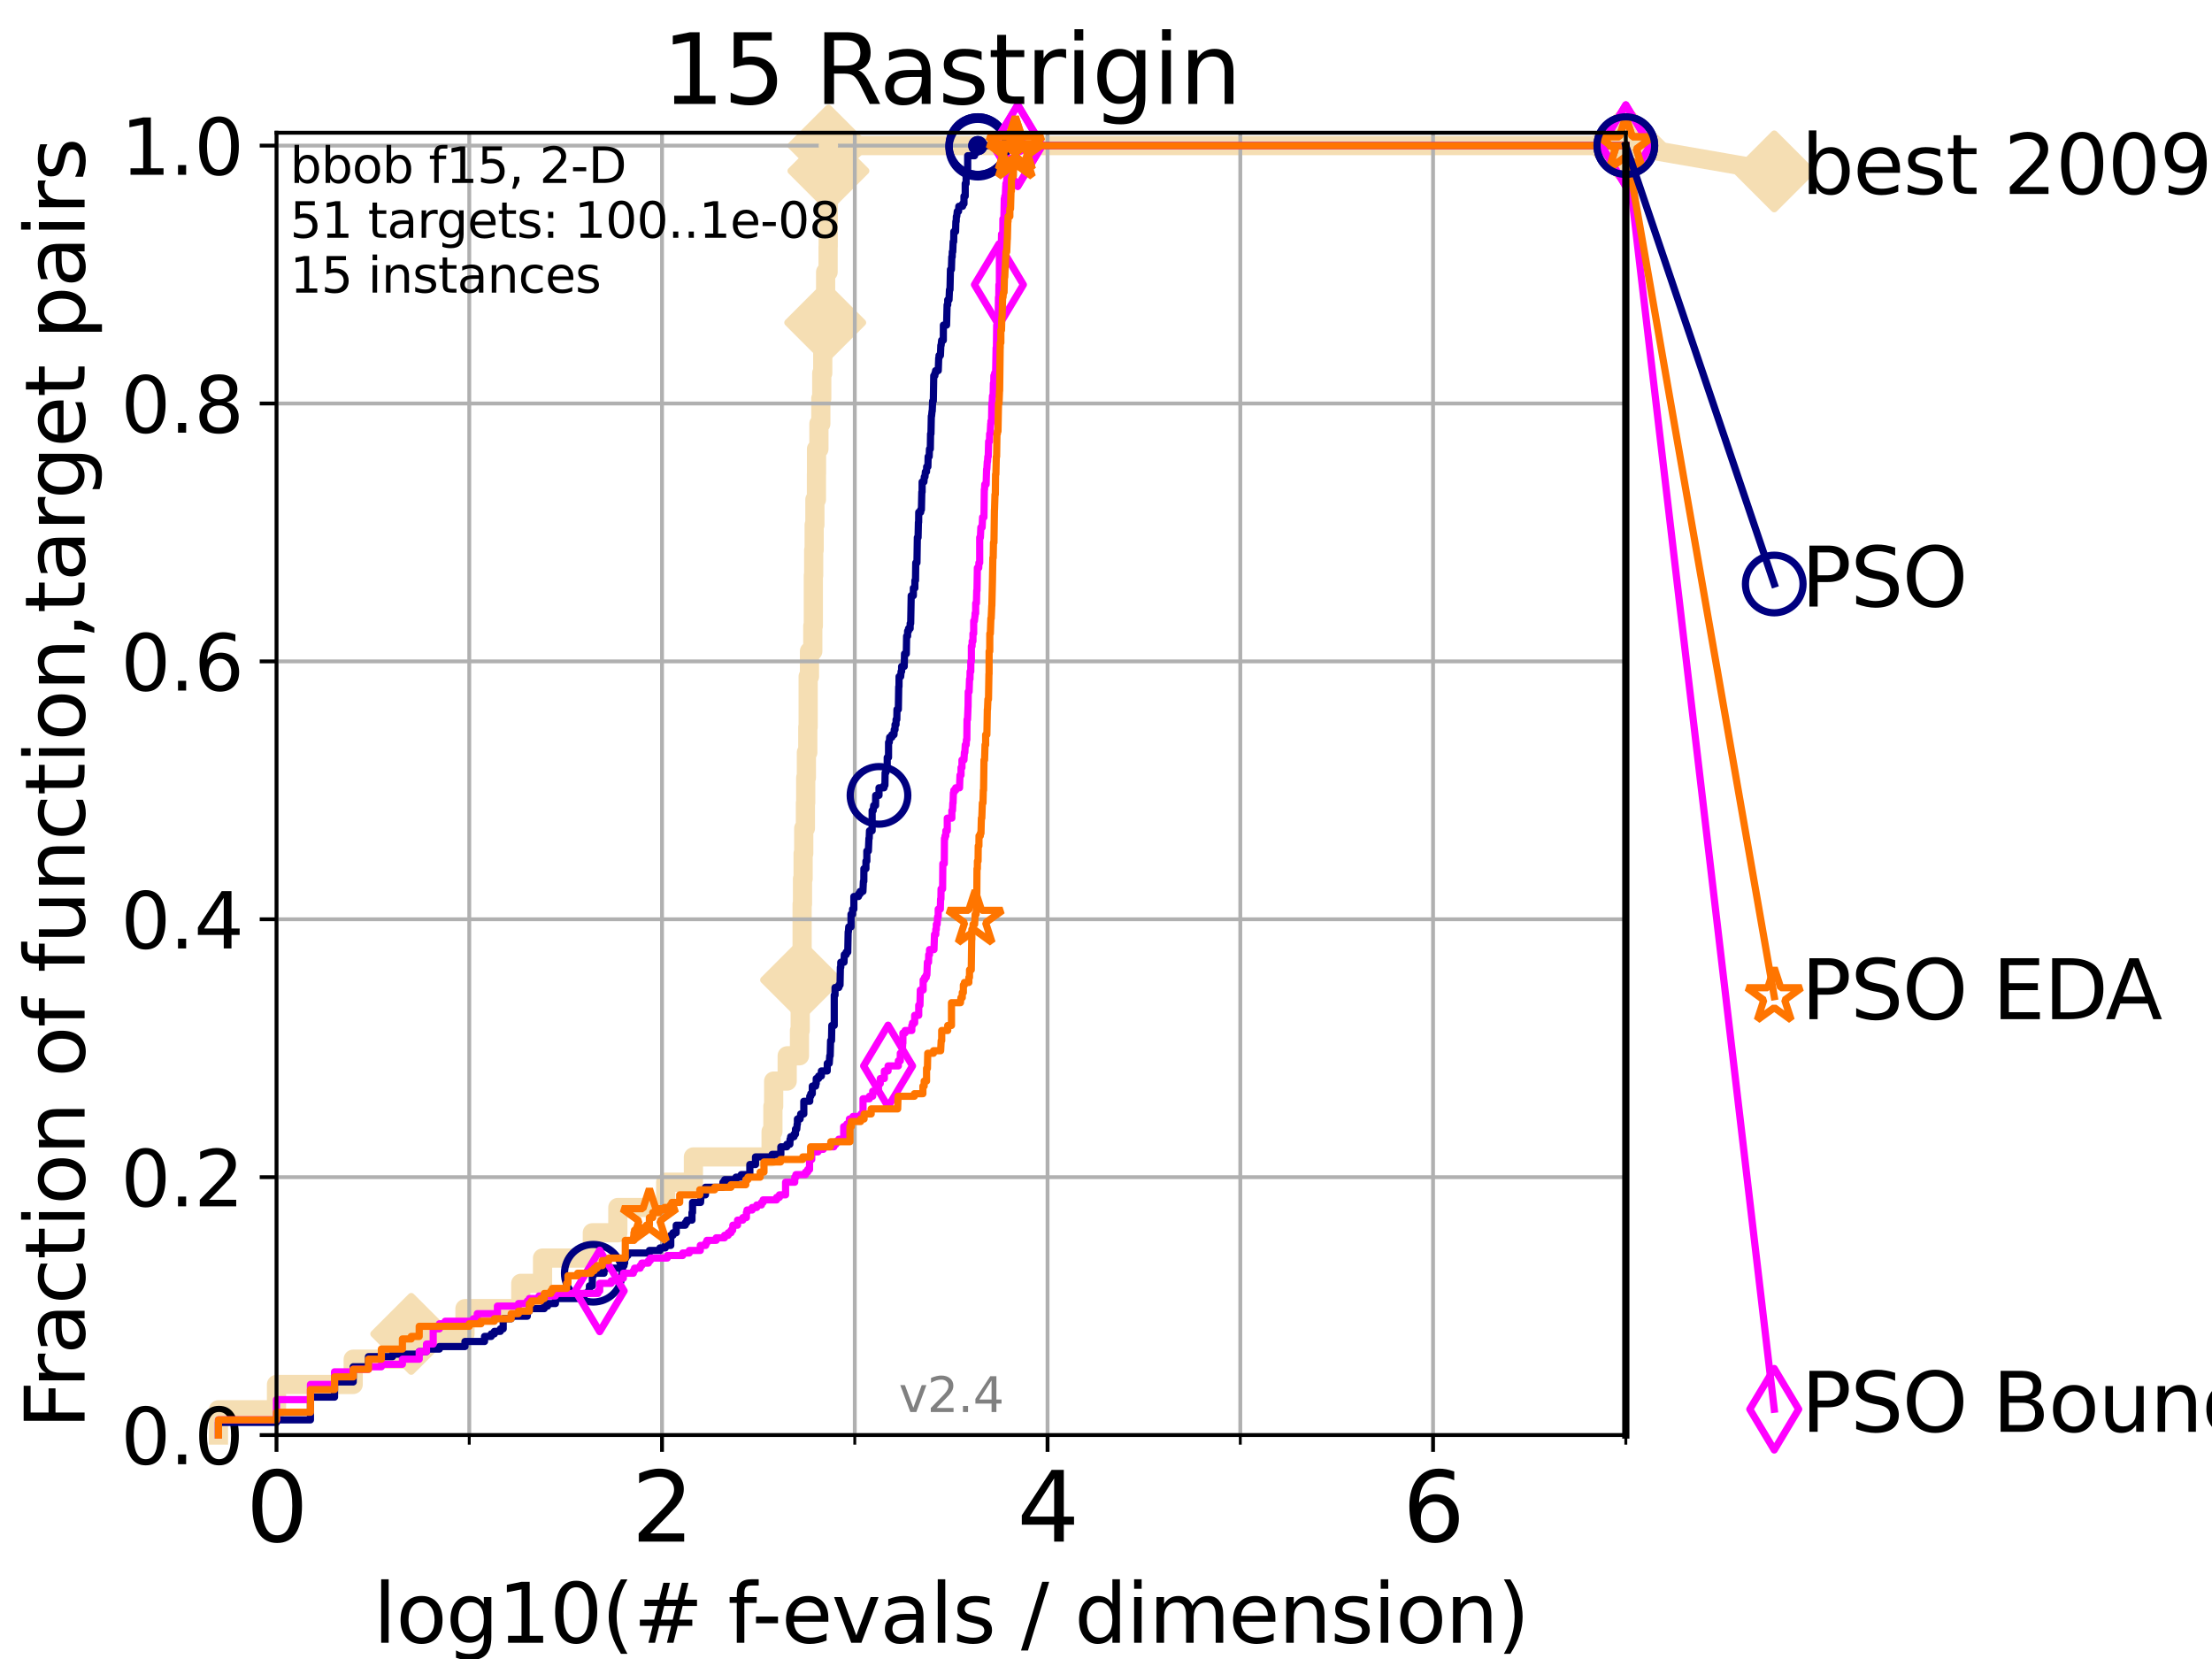 <?xml version="1.0" encoding="utf-8" standalone="no"?>
<!DOCTYPE svg PUBLIC "-//W3C//DTD SVG 1.1//EN"
  "http://www.w3.org/Graphics/SVG/1.1/DTD/svg11.dtd">
<svg height="345.6pt" version="1.1" viewBox="0 0 460.8 345.6" width="460.8pt" xmlns="http://www.w3.org/2000/svg" xmlns:xlink="http://www.w3.org/1999/xlink">
 <defs>
  <style type="text/css">*{stroke-linecap:butt;stroke-linejoin:round;}</style>
 </defs>
 <g id="figure_1">
  <g id="patch_1">
   <path d="M 0 345.6 
L 460.8 345.6 
L 460.8 0 
L 0 0 
z
" style="fill:#ffffff;"/>
  </g>
  <g id="axes_1">
   <g id="patch_2">
    <path d="M 57.6 298.944 
L 338.688 298.944 
L 338.688 27.648 
L 57.6 27.648 
z
" style="fill:#ffffff;"/>
   </g>
   <g id="line2d_1">
    <path d="M 45.512 298.944 
L 45.512 293.677 
L 57.6 293.677 
L 57.6 288.41 
L 73.579 288.41 
L 73.579 283.143 
L 85.667 283.143 
L 85.667 277.877 
L 96.861 277.877 
L 96.861 272.61 
L 108.484 272.61 
L 108.484 267.343 
L 113.023 267.343 
L 113.023 262.076 
L 123.394 262.076 
L 123.394 256.809 
L 128.709 256.809 
L 128.709 251.542 
L 138.678 251.542 
L 138.678 246.275 
L 144.451 246.275 
L 144.451 241.009 
L 160.633 241.009 
L 160.633 235.742 
L 161.008 235.742 
L 161.008 230.475 
L 161.169 230.475 
L 161.169 225.208 
L 163.985 225.208 
L 163.985 219.941 
L 166.545 219.941 
L 166.545 214.674 
L 166.696 214.674 
L 166.696 209.407 
L 166.729 209.407 
L 166.729 204.141 
L 166.879 204.141 
L 166.879 198.874 
L 167.093 198.874 
L 167.093 188.34 
L 167.175 188.34 
L 167.175 183.073 
L 167.304 183.073 
L 167.304 177.806 
L 167.433 177.806 
L 167.433 172.539 
L 167.783 172.539 
L 167.783 167.272 
L 167.845 167.272 
L 167.845 162.006 
L 167.986 162.006 
L 167.986 156.739 
L 168.279 156.739 
L 168.279 151.472 
L 168.355 151.472 
L 168.355 140.938 
L 168.627 140.938 
L 168.627 135.671 
L 169.317 135.671 
L 169.317 130.404 
L 169.432 130.404 
L 169.432 119.871 
L 169.503 119.871 
L 169.503 114.604 
L 169.603 114.604 
L 169.603 109.337 
L 169.758 109.337 
L 169.758 104.07 
L 170.078 104.07 
L 170.078 98.803 
L 170.092 98.803 
L 170.092 93.536 
L 170.594 93.536 
L 170.594 88.27 
L 170.991 88.27 
L 170.991 83.003 
L 171.186 83.003 
L 171.186 77.736 
L 171.392 77.736 
L 171.392 72.469 
L 171.671 72.469 
L 171.671 67.202 
L 171.908 67.202 
L 171.908 61.935 
L 171.995 61.935 
L 171.995 56.668 
L 172.506 56.668 
L 172.506 51.402 
L 172.53 51.402 
L 172.53 46.135 
L 172.542 46.135 
L 172.542 40.868 
L 172.566 40.868 
L 172.566 35.601 
L 172.578 35.601 
L 172.578 30.334 
L 338.688 30.334 
" style="fill:none;stroke:#f5deb3;stroke-linecap:square;stroke-width:4;"/>
   </g>
   <g id="line2d_2">
    <defs>
     <path d="M 0 7.778 
L 7.778 0 
L 0 -7.778 
L -7.778 0 
z
" id="mbe33824f26" style="stroke:#f5deb3;stroke-linejoin:miter;stroke-width:1.5;"/>
    </defs>
    <g>
     <use style="fill:#f5deb3;stroke:#f5deb3;stroke-linejoin:miter;stroke-width:1.5;" x="85.667" xlink:href="#mbe33824f26" y="277.877"/>
     <use style="fill:#f5deb3;stroke:#f5deb3;stroke-linejoin:miter;stroke-width:1.5;" x="166.879" xlink:href="#mbe33824f26" y="204.141"/>
     <use style="fill:#f5deb3;stroke:#f5deb3;stroke-linejoin:miter;stroke-width:1.5;" x="171.908" xlink:href="#mbe33824f26" y="67.202"/>
     <use style="fill:#f5deb3;stroke:#f5deb3;stroke-linejoin:miter;stroke-width:1.5;" x="172.578" xlink:href="#mbe33824f26" y="35.601"/>
     <use style="fill:#f5deb3;stroke:#f5deb3;stroke-linejoin:miter;stroke-width:1.5;" x="172.578" xlink:href="#mbe33824f26" y="30.334"/>
     <use style="fill:#f5deb3;stroke:#f5deb3;stroke-linejoin:miter;stroke-width:1.5;" x="338.688" xlink:href="#mbe33824f26" y="30.334"/>
    </g>
   </g>
   <g id="line2d_3">
    <path style="fill:none;stroke:#f5deb3;stroke-linecap:square;stroke-width:4;"/>
    <g/>
   </g>
   <g id="line2d_4">
    <path d="M 338.688 30.334 
L 369.608 35.706 
" style="fill:none;stroke:#f5deb3;stroke-linecap:square;stroke-width:4;"/>
    <g>
     <use style="fill:#f5deb3;stroke:#f5deb3;stroke-linejoin:miter;stroke-width:1.5;" x="338.688" xlink:href="#mbe33824f26" y="30.334"/>
     <use style="fill:#f5deb3;stroke:#f5deb3;stroke-linejoin:miter;stroke-width:1.5;" x="369.608" xlink:href="#mbe33824f26" y="35.706"/>
    </g>
   </g>
   <g id="matplotlib.axis_1">
    <g id="xtick_1">
     <g id="line2d_5">
      <path clip-path="url(#p04730c2ac4)" d="M 57.6 298.944 
L 57.6 27.648 
" style="fill:none;stroke:#b0b0b0;stroke-linecap:square;stroke-width:0.8;"/>
     </g>
     <g id="line2d_6">
      <defs>
       <path d="M 0 0 
L 0 3.5 
" id="m440995b193" style="stroke:#000000;stroke-width:0.8;"/>
      </defs>
      <g>
       <use style="stroke:#000000;stroke-width:0.8;" x="57.6" xlink:href="#m440995b193" y="298.944"/>
      </g>
     </g>
     <g id="text_1">
      <!-- 0 -->
      <g transform="translate(51.237 321.141)scale(0.2 -0.2)">
       <defs>
        <path d="M 2034 4250 
Q 1547 4250 1301 3770 
Q 1056 3291 1056 2328 
Q 1056 1369 1301 889 
Q 1547 409 2034 409 
Q 2525 409 2770 889 
Q 3016 1369 3016 2328 
Q 3016 3291 2770 3770 
Q 2525 4250 2034 4250 
z
M 2034 4750 
Q 2819 4750 3233 4129 
Q 3647 3509 3647 2328 
Q 3647 1150 3233 529 
Q 2819 -91 2034 -91 
Q 1250 -91 836 529 
Q 422 1150 422 2328 
Q 422 3509 836 4129 
Q 1250 4750 2034 4750 
z
" id="DejaVuSans-30" transform="scale(0.016)"/>
       </defs>
       <use xlink:href="#DejaVuSans-30"/>
      </g>
     </g>
    </g>
    <g id="xtick_2">
     <g id="line2d_7">
      <path clip-path="url(#p04730c2ac4)" d="M 137.911 298.944 
L 137.911 27.648 
" style="fill:none;stroke:#b0b0b0;stroke-linecap:square;stroke-width:0.8;"/>
     </g>
     <g id="line2d_8">
      <g>
       <use style="stroke:#000000;stroke-width:0.8;" x="137.911" xlink:href="#m440995b193" y="298.944"/>
      </g>
     </g>
     <g id="text_2">
      <!-- 2 -->
      <g transform="translate(131.548 321.141)scale(0.2 -0.2)">
       <defs>
        <path d="M 1228 531 
L 3431 531 
L 3431 0 
L 469 0 
L 469 531 
Q 828 903 1448 1529 
Q 2069 2156 2228 2338 
Q 2531 2678 2651 2914 
Q 2772 3150 2772 3378 
Q 2772 3750 2511 3984 
Q 2250 4219 1831 4219 
Q 1534 4219 1204 4116 
Q 875 4013 500 3803 
L 500 4441 
Q 881 4594 1212 4672 
Q 1544 4750 1819 4750 
Q 2544 4750 2975 4387 
Q 3406 4025 3406 3419 
Q 3406 3131 3298 2873 
Q 3191 2616 2906 2266 
Q 2828 2175 2409 1742 
Q 1991 1309 1228 531 
z
" id="DejaVuSans-32" transform="scale(0.016)"/>
       </defs>
       <use xlink:href="#DejaVuSans-32"/>
      </g>
     </g>
    </g>
    <g id="xtick_3">
     <g id="line2d_9">
      <path clip-path="url(#p04730c2ac4)" d="M 218.222 298.944 
L 218.222 27.648 
" style="fill:none;stroke:#b0b0b0;stroke-linecap:square;stroke-width:0.8;"/>
     </g>
     <g id="line2d_10">
      <g>
       <use style="stroke:#000000;stroke-width:0.8;" x="218.222" xlink:href="#m440995b193" y="298.944"/>
      </g>
     </g>
     <g id="text_3">
      <!-- 4 -->
      <g transform="translate(211.859 321.141)scale(0.2 -0.2)">
       <defs>
        <path d="M 2419 4116 
L 825 1625 
L 2419 1625 
L 2419 4116 
z
M 2253 4666 
L 3047 4666 
L 3047 1625 
L 3713 1625 
L 3713 1100 
L 3047 1100 
L 3047 0 
L 2419 0 
L 2419 1100 
L 313 1100 
L 313 1709 
L 2253 4666 
z
" id="DejaVuSans-34" transform="scale(0.016)"/>
       </defs>
       <use xlink:href="#DejaVuSans-34"/>
      </g>
     </g>
    </g>
    <g id="xtick_4">
     <g id="line2d_11">
      <path clip-path="url(#p04730c2ac4)" d="M 298.533 298.944 
L 298.533 27.648 
" style="fill:none;stroke:#b0b0b0;stroke-linecap:square;stroke-width:0.8;"/>
     </g>
     <g id="line2d_12">
      <g>
       <use style="stroke:#000000;stroke-width:0.8;" x="298.533" xlink:href="#m440995b193" y="298.944"/>
      </g>
     </g>
     <g id="text_4">
      <!-- 6 -->
      <g transform="translate(292.17 321.141)scale(0.2 -0.2)">
       <defs>
        <path d="M 2113 2584 
Q 1688 2584 1439 2293 
Q 1191 2003 1191 1497 
Q 1191 994 1439 701 
Q 1688 409 2113 409 
Q 2538 409 2786 701 
Q 3034 994 3034 1497 
Q 3034 2003 2786 2293 
Q 2538 2584 2113 2584 
z
M 3366 4563 
L 3366 3988 
Q 3128 4100 2886 4159 
Q 2644 4219 2406 4219 
Q 1781 4219 1451 3797 
Q 1122 3375 1075 2522 
Q 1259 2794 1537 2939 
Q 1816 3084 2150 3084 
Q 2853 3084 3261 2657 
Q 3669 2231 3669 1497 
Q 3669 778 3244 343 
Q 2819 -91 2113 -91 
Q 1303 -91 875 529 
Q 447 1150 447 2328 
Q 447 3434 972 4092 
Q 1497 4750 2381 4750 
Q 2619 4750 2861 4703 
Q 3103 4656 3366 4563 
z
" id="DejaVuSans-36" transform="scale(0.016)"/>
       </defs>
       <use xlink:href="#DejaVuSans-36"/>
      </g>
     </g>
    </g>
    <g id="xtick_5">
     <g id="line2d_13">
      <path clip-path="url(#p04730c2ac4)" d="M 97.755 298.944 
L 97.755 27.648 
" style="fill:none;stroke:#b0b0b0;stroke-linecap:square;stroke-width:0.8;"/>
     </g>
     <g id="line2d_14">
      <defs>
       <path d="M 0 0 
L 0 2 
" id="mc1f1b7c8e6" style="stroke:#000000;stroke-width:0.6;"/>
      </defs>
      <g>
       <use style="stroke:#000000;stroke-width:0.6;" x="97.755" xlink:href="#mc1f1b7c8e6" y="298.944"/>
      </g>
     </g>
    </g>
    <g id="xtick_6">
     <g id="line2d_15">
      <path clip-path="url(#p04730c2ac4)" d="M 178.066 298.944 
L 178.066 27.648 
" style="fill:none;stroke:#b0b0b0;stroke-linecap:square;stroke-width:0.8;"/>
     </g>
     <g id="line2d_16">
      <g>
       <use style="stroke:#000000;stroke-width:0.6;" x="178.066" xlink:href="#mc1f1b7c8e6" y="298.944"/>
      </g>
     </g>
    </g>
    <g id="xtick_7">
     <g id="line2d_17">
      <path clip-path="url(#p04730c2ac4)" d="M 258.377 298.944 
L 258.377 27.648 
" style="fill:none;stroke:#b0b0b0;stroke-linecap:square;stroke-width:0.8;"/>
     </g>
     <g id="line2d_18">
      <g>
       <use style="stroke:#000000;stroke-width:0.6;" x="258.377" xlink:href="#mc1f1b7c8e6" y="298.944"/>
      </g>
     </g>
    </g>
    <g id="xtick_8">
     <g id="line2d_19">
      <path clip-path="url(#p04730c2ac4)" d="M 338.688 298.944 
L 338.688 27.648 
" style="fill:none;stroke:#b0b0b0;stroke-linecap:square;stroke-width:0.8;"/>
     </g>
     <g id="line2d_20">
      <g>
       <use style="stroke:#000000;stroke-width:0.6;" x="338.688" xlink:href="#mc1f1b7c8e6" y="298.944"/>
      </g>
     </g>
    </g>
    <g id="text_5">
     <!-- log10(# f-evals / dimension) -->
     <g transform="translate(77.764 342.218)scale(0.17 -0.17)">
      <defs>
       <path d="M 603 4863 
L 1178 4863 
L 1178 0 
L 603 0 
L 603 4863 
z
" id="DejaVuSans-6c" transform="scale(0.016)"/>
       <path d="M 1959 3097 
Q 1497 3097 1228 2736 
Q 959 2375 959 1747 
Q 959 1119 1226 758 
Q 1494 397 1959 397 
Q 2419 397 2687 759 
Q 2956 1122 2956 1747 
Q 2956 2369 2687 2733 
Q 2419 3097 1959 3097 
z
M 1959 3584 
Q 2709 3584 3137 3096 
Q 3566 2609 3566 1747 
Q 3566 888 3137 398 
Q 2709 -91 1959 -91 
Q 1206 -91 779 398 
Q 353 888 353 1747 
Q 353 2609 779 3096 
Q 1206 3584 1959 3584 
z
" id="DejaVuSans-6f" transform="scale(0.016)"/>
       <path d="M 2906 1791 
Q 2906 2416 2648 2759 
Q 2391 3103 1925 3103 
Q 1463 3103 1205 2759 
Q 947 2416 947 1791 
Q 947 1169 1205 825 
Q 1463 481 1925 481 
Q 2391 481 2648 825 
Q 2906 1169 2906 1791 
z
M 3481 434 
Q 3481 -459 3084 -895 
Q 2688 -1331 1869 -1331 
Q 1566 -1331 1297 -1286 
Q 1028 -1241 775 -1147 
L 775 -588 
Q 1028 -725 1275 -790 
Q 1522 -856 1778 -856 
Q 2344 -856 2625 -561 
Q 2906 -266 2906 331 
L 2906 616 
Q 2728 306 2450 153 
Q 2172 0 1784 0 
Q 1141 0 747 490 
Q 353 981 353 1791 
Q 353 2603 747 3093 
Q 1141 3584 1784 3584 
Q 2172 3584 2450 3431 
Q 2728 3278 2906 2969 
L 2906 3500 
L 3481 3500 
L 3481 434 
z
" id="DejaVuSans-67" transform="scale(0.016)"/>
       <path d="M 794 531 
L 1825 531 
L 1825 4091 
L 703 3866 
L 703 4441 
L 1819 4666 
L 2450 4666 
L 2450 531 
L 3481 531 
L 3481 0 
L 794 0 
L 794 531 
z
" id="DejaVuSans-31" transform="scale(0.016)"/>
       <path d="M 1984 4856 
Q 1566 4138 1362 3434 
Q 1159 2731 1159 2009 
Q 1159 1288 1364 580 
Q 1569 -128 1984 -844 
L 1484 -844 
Q 1016 -109 783 600 
Q 550 1309 550 2009 
Q 550 2706 781 3412 
Q 1013 4119 1484 4856 
L 1984 4856 
z
" id="DejaVuSans-28" transform="scale(0.016)"/>
       <path d="M 3272 2816 
L 2363 2816 
L 2100 1772 
L 3016 1772 
L 3272 2816 
z
M 2803 4594 
L 2478 3297 
L 3391 3297 
L 3719 4594 
L 4219 4594 
L 3897 3297 
L 4872 3297 
L 4872 2816 
L 3775 2816 
L 3519 1772 
L 4513 1772 
L 4513 1294 
L 3397 1294 
L 3072 0 
L 2572 0 
L 2894 1294 
L 1978 1294 
L 1656 0 
L 1153 0 
L 1478 1294 
L 494 1294 
L 494 1772 
L 1594 1772 
L 1856 2816 
L 850 2816 
L 850 3297 
L 1978 3297 
L 2297 4594 
L 2803 4594 
z
" id="DejaVuSans-23" transform="scale(0.016)"/>
       <path id="DejaVuSans-20" transform="scale(0.016)"/>
       <path d="M 2375 4863 
L 2375 4384 
L 1825 4384 
Q 1516 4384 1395 4259 
Q 1275 4134 1275 3809 
L 1275 3500 
L 2222 3500 
L 2222 3053 
L 1275 3053 
L 1275 0 
L 697 0 
L 697 3053 
L 147 3053 
L 147 3500 
L 697 3500 
L 697 3744 
Q 697 4328 969 4595 
Q 1241 4863 1831 4863 
L 2375 4863 
z
" id="DejaVuSans-66" transform="scale(0.016)"/>
       <path d="M 313 2009 
L 1997 2009 
L 1997 1497 
L 313 1497 
L 313 2009 
z
" id="DejaVuSans-2d" transform="scale(0.016)"/>
       <path d="M 3597 1894 
L 3597 1613 
L 953 1613 
Q 991 1019 1311 708 
Q 1631 397 2203 397 
Q 2534 397 2845 478 
Q 3156 559 3463 722 
L 3463 178 
Q 3153 47 2828 -22 
Q 2503 -91 2169 -91 
Q 1331 -91 842 396 
Q 353 884 353 1716 
Q 353 2575 817 3079 
Q 1281 3584 2069 3584 
Q 2775 3584 3186 3129 
Q 3597 2675 3597 1894 
z
M 3022 2063 
Q 3016 2534 2758 2815 
Q 2500 3097 2075 3097 
Q 1594 3097 1305 2825 
Q 1016 2553 972 2059 
L 3022 2063 
z
" id="DejaVuSans-65" transform="scale(0.016)"/>
       <path d="M 191 3500 
L 800 3500 
L 1894 563 
L 2988 3500 
L 3597 3500 
L 2284 0 
L 1503 0 
L 191 3500 
z
" id="DejaVuSans-76" transform="scale(0.016)"/>
       <path d="M 2194 1759 
Q 1497 1759 1228 1600 
Q 959 1441 959 1056 
Q 959 750 1161 570 
Q 1363 391 1709 391 
Q 2188 391 2477 730 
Q 2766 1069 2766 1631 
L 2766 1759 
L 2194 1759 
z
M 3341 1997 
L 3341 0 
L 2766 0 
L 2766 531 
Q 2569 213 2275 61 
Q 1981 -91 1556 -91 
Q 1019 -91 701 211 
Q 384 513 384 1019 
Q 384 1609 779 1909 
Q 1175 2209 1959 2209 
L 2766 2209 
L 2766 2266 
Q 2766 2663 2505 2880 
Q 2244 3097 1772 3097 
Q 1472 3097 1187 3025 
Q 903 2953 641 2809 
L 641 3341 
Q 956 3463 1253 3523 
Q 1550 3584 1831 3584 
Q 2591 3584 2966 3190 
Q 3341 2797 3341 1997 
z
" id="DejaVuSans-61" transform="scale(0.016)"/>
       <path d="M 2834 3397 
L 2834 2853 
Q 2591 2978 2328 3040 
Q 2066 3103 1784 3103 
Q 1356 3103 1142 2972 
Q 928 2841 928 2578 
Q 928 2378 1081 2264 
Q 1234 2150 1697 2047 
L 1894 2003 
Q 2506 1872 2764 1633 
Q 3022 1394 3022 966 
Q 3022 478 2636 193 
Q 2250 -91 1575 -91 
Q 1294 -91 989 -36 
Q 684 19 347 128 
L 347 722 
Q 666 556 975 473 
Q 1284 391 1588 391 
Q 1994 391 2212 530 
Q 2431 669 2431 922 
Q 2431 1156 2273 1281 
Q 2116 1406 1581 1522 
L 1381 1569 
Q 847 1681 609 1914 
Q 372 2147 372 2553 
Q 372 3047 722 3315 
Q 1072 3584 1716 3584 
Q 2034 3584 2315 3537 
Q 2597 3491 2834 3397 
z
" id="DejaVuSans-73" transform="scale(0.016)"/>
       <path d="M 1625 4666 
L 2156 4666 
L 531 -594 
L 0 -594 
L 1625 4666 
z
" id="DejaVuSans-2f" transform="scale(0.016)"/>
       <path d="M 2906 2969 
L 2906 4863 
L 3481 4863 
L 3481 0 
L 2906 0 
L 2906 525 
Q 2725 213 2448 61 
Q 2172 -91 1784 -91 
Q 1150 -91 751 415 
Q 353 922 353 1747 
Q 353 2572 751 3078 
Q 1150 3584 1784 3584 
Q 2172 3584 2448 3432 
Q 2725 3281 2906 2969 
z
M 947 1747 
Q 947 1113 1208 752 
Q 1469 391 1925 391 
Q 2381 391 2643 752 
Q 2906 1113 2906 1747 
Q 2906 2381 2643 2742 
Q 2381 3103 1925 3103 
Q 1469 3103 1208 2742 
Q 947 2381 947 1747 
z
" id="DejaVuSans-64" transform="scale(0.016)"/>
       <path d="M 603 3500 
L 1178 3500 
L 1178 0 
L 603 0 
L 603 3500 
z
M 603 4863 
L 1178 4863 
L 1178 4134 
L 603 4134 
L 603 4863 
z
" id="DejaVuSans-69" transform="scale(0.016)"/>
       <path d="M 3328 2828 
Q 3544 3216 3844 3400 
Q 4144 3584 4550 3584 
Q 5097 3584 5394 3201 
Q 5691 2819 5691 2113 
L 5691 0 
L 5113 0 
L 5113 2094 
Q 5113 2597 4934 2840 
Q 4756 3084 4391 3084 
Q 3944 3084 3684 2787 
Q 3425 2491 3425 1978 
L 3425 0 
L 2847 0 
L 2847 2094 
Q 2847 2600 2669 2842 
Q 2491 3084 2119 3084 
Q 1678 3084 1418 2786 
Q 1159 2488 1159 1978 
L 1159 0 
L 581 0 
L 581 3500 
L 1159 3500 
L 1159 2956 
Q 1356 3278 1631 3431 
Q 1906 3584 2284 3584 
Q 2666 3584 2933 3390 
Q 3200 3197 3328 2828 
z
" id="DejaVuSans-6d" transform="scale(0.016)"/>
       <path d="M 3513 2113 
L 3513 0 
L 2938 0 
L 2938 2094 
Q 2938 2591 2744 2837 
Q 2550 3084 2163 3084 
Q 1697 3084 1428 2787 
Q 1159 2491 1159 1978 
L 1159 0 
L 581 0 
L 581 3500 
L 1159 3500 
L 1159 2956 
Q 1366 3272 1645 3428 
Q 1925 3584 2291 3584 
Q 2894 3584 3203 3211 
Q 3513 2838 3513 2113 
z
" id="DejaVuSans-6e" transform="scale(0.016)"/>
       <path d="M 513 4856 
L 1013 4856 
Q 1481 4119 1714 3412 
Q 1947 2706 1947 2009 
Q 1947 1309 1714 600 
Q 1481 -109 1013 -844 
L 513 -844 
Q 928 -128 1133 580 
Q 1338 1288 1338 2009 
Q 1338 2731 1133 3434 
Q 928 4138 513 4856 
z
" id="DejaVuSans-29" transform="scale(0.016)"/>
      </defs>
      <use xlink:href="#DejaVuSans-6c"/>
      <use x="27.783" xlink:href="#DejaVuSans-6f"/>
      <use x="88.965" xlink:href="#DejaVuSans-67"/>
      <use x="152.441" xlink:href="#DejaVuSans-31"/>
      <use x="216.064" xlink:href="#DejaVuSans-30"/>
      <use x="279.688" xlink:href="#DejaVuSans-28"/>
      <use x="318.701" xlink:href="#DejaVuSans-23"/>
      <use x="402.49" xlink:href="#DejaVuSans-20"/>
      <use x="434.277" xlink:href="#DejaVuSans-66"/>
      <use x="463.982" xlink:href="#DejaVuSans-2d"/>
      <use x="500.066" xlink:href="#DejaVuSans-65"/>
      <use x="561.59" xlink:href="#DejaVuSans-76"/>
      <use x="620.77" xlink:href="#DejaVuSans-61"/>
      <use x="682.049" xlink:href="#DejaVuSans-6c"/>
      <use x="709.832" xlink:href="#DejaVuSans-73"/>
      <use x="761.932" xlink:href="#DejaVuSans-20"/>
      <use x="793.719" xlink:href="#DejaVuSans-2f"/>
      <use x="827.41" xlink:href="#DejaVuSans-20"/>
      <use x="859.197" xlink:href="#DejaVuSans-64"/>
      <use x="922.674" xlink:href="#DejaVuSans-69"/>
      <use x="950.457" xlink:href="#DejaVuSans-6d"/>
      <use x="1047.869" xlink:href="#DejaVuSans-65"/>
      <use x="1109.393" xlink:href="#DejaVuSans-6e"/>
      <use x="1172.771" xlink:href="#DejaVuSans-73"/>
      <use x="1224.871" xlink:href="#DejaVuSans-69"/>
      <use x="1252.654" xlink:href="#DejaVuSans-6f"/>
      <use x="1313.836" xlink:href="#DejaVuSans-6e"/>
      <use x="1377.215" xlink:href="#DejaVuSans-29"/>
     </g>
    </g>
   </g>
   <g id="matplotlib.axis_2">
    <g id="ytick_1">
     <g id="line2d_21">
      <path clip-path="url(#p04730c2ac4)" d="M 57.6 298.944 
L 338.688 298.944 
" style="fill:none;stroke:#b0b0b0;stroke-linecap:square;stroke-width:0.8;"/>
     </g>
     <g id="line2d_22">
      <defs>
       <path d="M 0 0 
L -3.5 0 
" id="m5a994d115c" style="stroke:#000000;stroke-width:0.8;"/>
      </defs>
      <g>
       <use style="stroke:#000000;stroke-width:0.8;" x="57.6" xlink:href="#m5a994d115c" y="298.944"/>
      </g>
     </g>
     <g id="text_6">
      <!-- 0.0 -->
      <g transform="translate(25.155 305.023)scale(0.16 -0.16)">
       <defs>
        <path d="M 684 794 
L 1344 794 
L 1344 0 
L 684 0 
L 684 794 
z
" id="DejaVuSans-2e" transform="scale(0.016)"/>
       </defs>
       <use xlink:href="#DejaVuSans-30"/>
       <use x="63.623" xlink:href="#DejaVuSans-2e"/>
       <use x="95.41" xlink:href="#DejaVuSans-30"/>
      </g>
     </g>
    </g>
    <g id="ytick_2">
     <g id="line2d_23">
      <path clip-path="url(#p04730c2ac4)" d="M 57.6 245.222 
L 338.688 245.222 
" style="fill:none;stroke:#b0b0b0;stroke-linecap:square;stroke-width:0.8;"/>
     </g>
     <g id="line2d_24">
      <g>
       <use style="stroke:#000000;stroke-width:0.8;" x="57.6" xlink:href="#m5a994d115c" y="245.222"/>
      </g>
     </g>
     <g id="text_7">
      <!-- 0.2 -->
      <g transform="translate(25.155 251.301)scale(0.16 -0.16)">
       <use xlink:href="#DejaVuSans-30"/>
       <use x="63.623" xlink:href="#DejaVuSans-2e"/>
       <use x="95.41" xlink:href="#DejaVuSans-32"/>
      </g>
     </g>
    </g>
    <g id="ytick_3">
     <g id="line2d_25">
      <path clip-path="url(#p04730c2ac4)" d="M 57.6 191.5 
L 338.688 191.5 
" style="fill:none;stroke:#b0b0b0;stroke-linecap:square;stroke-width:0.8;"/>
     </g>
     <g id="line2d_26">
      <g>
       <use style="stroke:#000000;stroke-width:0.8;" x="57.6" xlink:href="#m5a994d115c" y="191.5"/>
      </g>
     </g>
     <g id="text_8">
      <!-- 0.4 -->
      <g transform="translate(25.155 197.579)scale(0.16 -0.16)">
       <use xlink:href="#DejaVuSans-30"/>
       <use x="63.623" xlink:href="#DejaVuSans-2e"/>
       <use x="95.41" xlink:href="#DejaVuSans-34"/>
      </g>
     </g>
    </g>
    <g id="ytick_4">
     <g id="line2d_27">
      <path clip-path="url(#p04730c2ac4)" d="M 57.6 137.778 
L 338.688 137.778 
" style="fill:none;stroke:#b0b0b0;stroke-linecap:square;stroke-width:0.8;"/>
     </g>
     <g id="line2d_28">
      <g>
       <use style="stroke:#000000;stroke-width:0.8;" x="57.6" xlink:href="#m5a994d115c" y="137.778"/>
      </g>
     </g>
     <g id="text_9">
      <!-- 0.6 -->
      <g transform="translate(25.155 143.857)scale(0.16 -0.16)">
       <use xlink:href="#DejaVuSans-30"/>
       <use x="63.623" xlink:href="#DejaVuSans-2e"/>
       <use x="95.41" xlink:href="#DejaVuSans-36"/>
      </g>
     </g>
    </g>
    <g id="ytick_5">
     <g id="line2d_29">
      <path clip-path="url(#p04730c2ac4)" d="M 57.6 84.056 
L 338.688 84.056 
" style="fill:none;stroke:#b0b0b0;stroke-linecap:square;stroke-width:0.8;"/>
     </g>
     <g id="line2d_30">
      <g>
       <use style="stroke:#000000;stroke-width:0.8;" x="57.6" xlink:href="#m5a994d115c" y="84.056"/>
      </g>
     </g>
     <g id="text_10">
      <!-- 0.8 -->
      <g transform="translate(25.155 90.135)scale(0.16 -0.16)">
       <defs>
        <path d="M 2034 2216 
Q 1584 2216 1326 1975 
Q 1069 1734 1069 1313 
Q 1069 891 1326 650 
Q 1584 409 2034 409 
Q 2484 409 2743 651 
Q 3003 894 3003 1313 
Q 3003 1734 2745 1975 
Q 2488 2216 2034 2216 
z
M 1403 2484 
Q 997 2584 770 2862 
Q 544 3141 544 3541 
Q 544 4100 942 4425 
Q 1341 4750 2034 4750 
Q 2731 4750 3128 4425 
Q 3525 4100 3525 3541 
Q 3525 3141 3298 2862 
Q 3072 2584 2669 2484 
Q 3125 2378 3379 2068 
Q 3634 1759 3634 1313 
Q 3634 634 3220 271 
Q 2806 -91 2034 -91 
Q 1263 -91 848 271 
Q 434 634 434 1313 
Q 434 1759 690 2068 
Q 947 2378 1403 2484 
z
M 1172 3481 
Q 1172 3119 1398 2916 
Q 1625 2713 2034 2713 
Q 2441 2713 2670 2916 
Q 2900 3119 2900 3481 
Q 2900 3844 2670 4047 
Q 2441 4250 2034 4250 
Q 1625 4250 1398 4047 
Q 1172 3844 1172 3481 
z
" id="DejaVuSans-38" transform="scale(0.016)"/>
       </defs>
       <use xlink:href="#DejaVuSans-30"/>
       <use x="63.623" xlink:href="#DejaVuSans-2e"/>
       <use x="95.41" xlink:href="#DejaVuSans-38"/>
      </g>
     </g>
    </g>
    <g id="ytick_6">
     <g id="line2d_31">
      <path clip-path="url(#p04730c2ac4)" d="M 57.6 30.334 
L 338.688 30.334 
" style="fill:none;stroke:#b0b0b0;stroke-linecap:square;stroke-width:0.8;"/>
     </g>
     <g id="line2d_32">
      <g>
       <use style="stroke:#000000;stroke-width:0.8;" x="57.6" xlink:href="#m5a994d115c" y="30.334"/>
      </g>
     </g>
     <g id="text_11">
      <!-- 1.0 -->
      <g transform="translate(25.155 36.413)scale(0.16 -0.16)">
       <use xlink:href="#DejaVuSans-31"/>
       <use x="63.623" xlink:href="#DejaVuSans-2e"/>
       <use x="95.41" xlink:href="#DejaVuSans-30"/>
      </g>
     </g>
    </g>
    <g id="text_12">
     <!-- Fraction of function,target pairs -->
     <g transform="translate(17.62 297.681)rotate(-90)scale(0.17 -0.17)">
      <defs>
       <path d="M 628 4666 
L 3309 4666 
L 3309 4134 
L 1259 4134 
L 1259 2759 
L 3109 2759 
L 3109 2228 
L 1259 2228 
L 1259 0 
L 628 0 
L 628 4666 
z
" id="DejaVuSans-46" transform="scale(0.016)"/>
       <path d="M 2631 2963 
Q 2534 3019 2420 3045 
Q 2306 3072 2169 3072 
Q 1681 3072 1420 2755 
Q 1159 2438 1159 1844 
L 1159 0 
L 581 0 
L 581 3500 
L 1159 3500 
L 1159 2956 
Q 1341 3275 1631 3429 
Q 1922 3584 2338 3584 
Q 2397 3584 2469 3576 
Q 2541 3569 2628 3553 
L 2631 2963 
z
" id="DejaVuSans-72" transform="scale(0.016)"/>
       <path d="M 3122 3366 
L 3122 2828 
Q 2878 2963 2633 3030 
Q 2388 3097 2138 3097 
Q 1578 3097 1268 2742 
Q 959 2388 959 1747 
Q 959 1106 1268 751 
Q 1578 397 2138 397 
Q 2388 397 2633 464 
Q 2878 531 3122 666 
L 3122 134 
Q 2881 22 2623 -34 
Q 2366 -91 2075 -91 
Q 1284 -91 818 406 
Q 353 903 353 1747 
Q 353 2603 823 3093 
Q 1294 3584 2113 3584 
Q 2378 3584 2631 3529 
Q 2884 3475 3122 3366 
z
" id="DejaVuSans-63" transform="scale(0.016)"/>
       <path d="M 1172 4494 
L 1172 3500 
L 2356 3500 
L 2356 3053 
L 1172 3053 
L 1172 1153 
Q 1172 725 1289 603 
Q 1406 481 1766 481 
L 2356 481 
L 2356 0 
L 1766 0 
Q 1100 0 847 248 
Q 594 497 594 1153 
L 594 3053 
L 172 3053 
L 172 3500 
L 594 3500 
L 594 4494 
L 1172 4494 
z
" id="DejaVuSans-74" transform="scale(0.016)"/>
       <path d="M 544 1381 
L 544 3500 
L 1119 3500 
L 1119 1403 
Q 1119 906 1312 657 
Q 1506 409 1894 409 
Q 2359 409 2629 706 
Q 2900 1003 2900 1516 
L 2900 3500 
L 3475 3500 
L 3475 0 
L 2900 0 
L 2900 538 
Q 2691 219 2414 64 
Q 2138 -91 1772 -91 
Q 1169 -91 856 284 
Q 544 659 544 1381 
z
M 1991 3584 
L 1991 3584 
z
" id="DejaVuSans-75" transform="scale(0.016)"/>
       <path d="M 750 794 
L 1409 794 
L 1409 256 
L 897 -744 
L 494 -744 
L 750 256 
L 750 794 
z
" id="DejaVuSans-2c" transform="scale(0.016)"/>
       <path d="M 1159 525 
L 1159 -1331 
L 581 -1331 
L 581 3500 
L 1159 3500 
L 1159 2969 
Q 1341 3281 1617 3432 
Q 1894 3584 2278 3584 
Q 2916 3584 3314 3078 
Q 3713 2572 3713 1747 
Q 3713 922 3314 415 
Q 2916 -91 2278 -91 
Q 1894 -91 1617 61 
Q 1341 213 1159 525 
z
M 3116 1747 
Q 3116 2381 2855 2742 
Q 2594 3103 2138 3103 
Q 1681 3103 1420 2742 
Q 1159 2381 1159 1747 
Q 1159 1113 1420 752 
Q 1681 391 2138 391 
Q 2594 391 2855 752 
Q 3116 1113 3116 1747 
z
" id="DejaVuSans-70" transform="scale(0.016)"/>
      </defs>
      <use xlink:href="#DejaVuSans-46"/>
      <use x="50.27" xlink:href="#DejaVuSans-72"/>
      <use x="91.383" xlink:href="#DejaVuSans-61"/>
      <use x="152.662" xlink:href="#DejaVuSans-63"/>
      <use x="207.643" xlink:href="#DejaVuSans-74"/>
      <use x="246.852" xlink:href="#DejaVuSans-69"/>
      <use x="274.635" xlink:href="#DejaVuSans-6f"/>
      <use x="335.816" xlink:href="#DejaVuSans-6e"/>
      <use x="399.195" xlink:href="#DejaVuSans-20"/>
      <use x="430.982" xlink:href="#DejaVuSans-6f"/>
      <use x="492.164" xlink:href="#DejaVuSans-66"/>
      <use x="527.369" xlink:href="#DejaVuSans-20"/>
      <use x="559.156" xlink:href="#DejaVuSans-66"/>
      <use x="594.361" xlink:href="#DejaVuSans-75"/>
      <use x="657.74" xlink:href="#DejaVuSans-6e"/>
      <use x="721.119" xlink:href="#DejaVuSans-63"/>
      <use x="776.1" xlink:href="#DejaVuSans-74"/>
      <use x="815.309" xlink:href="#DejaVuSans-69"/>
      <use x="843.092" xlink:href="#DejaVuSans-6f"/>
      <use x="904.273" xlink:href="#DejaVuSans-6e"/>
      <use x="967.652" xlink:href="#DejaVuSans-2c"/>
      <use x="999.439" xlink:href="#DejaVuSans-74"/>
      <use x="1038.648" xlink:href="#DejaVuSans-61"/>
      <use x="1099.928" xlink:href="#DejaVuSans-72"/>
      <use x="1139.291" xlink:href="#DejaVuSans-67"/>
      <use x="1202.768" xlink:href="#DejaVuSans-65"/>
      <use x="1264.291" xlink:href="#DejaVuSans-74"/>
      <use x="1303.5" xlink:href="#DejaVuSans-20"/>
      <use x="1335.287" xlink:href="#DejaVuSans-70"/>
      <use x="1398.764" xlink:href="#DejaVuSans-61"/>
      <use x="1460.043" xlink:href="#DejaVuSans-69"/>
      <use x="1487.826" xlink:href="#DejaVuSans-72"/>
      <use x="1528.939" xlink:href="#DejaVuSans-73"/>
     </g>
    </g>
   </g>
   <g id="line2d_33">
    <defs>
     <path d="M 0 1.5 
C 0.398 1.5 0.779 1.342 1.061 1.061 
C 1.342 0.779 1.5 0.398 1.5 0 
C 1.5 -0.398 1.342 -0.779 1.061 -1.061 
C 0.779 -1.342 0.398 -1.5 0 -1.5 
C -0.398 -1.5 -0.779 -1.342 -1.061 -1.061 
C -1.342 -0.779 -1.5 -0.398 -1.5 0 
C -1.5 0.398 -1.342 0.779 -1.061 1.061 
C -0.779 1.342 -0.398 1.5 0 1.5 
z
" id="m05c8a82eaf" style="stroke:#f5deb3;"/>
    </defs>
    <g>
     <use style="fill:#f5deb3;stroke:#f5deb3;" x="172.578" xlink:href="#m05c8a82eaf" y="30.334"/>
     <use style="fill:#f5deb3;stroke:#f5deb3;" x="172.578" xlink:href="#m05c8a82eaf" y="30.334"/>
    </g>
   </g>
   <g id="line2d_34">
    <defs>
     <path d="M 0 1.5 
C 0.398 1.5 0.779 1.342 1.061 1.061 
C 1.342 0.779 1.5 0.398 1.5 0 
C 1.5 -0.398 1.342 -0.779 1.061 -1.061 
C 0.779 -1.342 0.398 -1.5 0 -1.5 
C -0.398 -1.5 -0.779 -1.342 -1.061 -1.061 
C -1.342 -0.779 -1.5 -0.398 -1.5 0 
C -1.5 0.398 -1.342 0.779 -1.061 1.061 
C -0.779 1.342 -0.398 1.5 0 1.5 
z
" id="m6c6eed2a9c" style="stroke:#000080;"/>
    </defs>
    <g>
     <use style="fill:#000080;stroke:#000080;" x="203.699" xlink:href="#m6c6eed2a9c" y="30.334"/>
     <use style="fill:#000080;stroke:#000080;" x="203.699" xlink:href="#m6c6eed2a9c" y="30.334"/>
    </g>
   </g>
   <g id="line2d_35">
    <path d="M 45.512 298.944 
L 45.512 296.311 
L 57.6 296.311 
L 57.6 295.784 
L 64.671 295.784 
L 64.671 291.044 
L 69.688 291.044 
L 69.688 287.884 
L 73.579 287.884 
L 73.579 284.723 
L 76.759 284.723 
L 76.759 282.617 
L 81.776 282.617 
L 81.776 282.09 
L 87.33 282.09 
L 87.33 281.563 
L 88.847 281.563 
L 88.847 281.037 
L 91.535 281.037 
L 91.535 280.51 
L 96.861 280.51 
L 96.861 279.457 
L 100.935 279.457 
L 100.935 278.403 
L 102.331 278.403 
L 102.331 277.877 
L 102.989 277.877 
L 102.989 277.35 
L 104.235 277.35 
L 104.235 276.823 
L 104.826 276.823 
L 104.826 274.716 
L 106.489 274.716 
L 106.489 274.19 
L 109.843 274.19 
L 109.843 273.136 
L 110.274 273.136 
L 110.274 272.61 
L 113.383 272.61 
L 113.383 272.083 
L 114.08 272.083 
L 114.08 271.556 
L 115.711 271.556 
L 115.711 270.503 
L 121.265 270.503 
L 121.265 269.976 
L 121.712 269.976 
L 121.712 269.45 
L 122.573 269.45 
L 122.573 268.923 
L 122.782 268.923 
L 122.782 267.87 
L 123.394 267.87 
L 123.394 265.763 
L 123.594 265.763 
L 123.594 265.236 
L 125.823 265.236 
L 125.823 264.183 
L 129.714 264.183 
L 129.714 263.656 
L 129.991 263.656 
L 129.991 263.129 
L 130.128 263.129 
L 130.128 262.076 
L 130.398 262.076 
L 130.398 261.549 
L 130.796 261.549 
L 130.796 261.023 
L 135.281 261.023 
L 135.281 260.496 
L 137.469 260.496 
L 137.469 259.969 
L 138.595 259.969 
L 138.595 259.443 
L 139.731 259.443 
L 139.731 257.336 
L 140.196 257.336 
L 140.196 256.809 
L 140.871 256.809 
L 140.871 255.229 
L 142.753 255.229 
L 142.753 254.702 
L 143.08 254.702 
L 143.08 254.176 
L 144.148 254.176 
L 144.148 252.596 
L 144.27 252.596 
L 144.27 250.489 
L 145.943 250.489 
L 146.053 248.909 
L 146.958 248.909 
L 146.958 247.329 
L 150.599 247.329 
L 150.599 246.275 
L 150.974 246.275 
L 150.974 245.749 
L 153.323 245.749 
L 153.323 245.222 
L 154.406 245.222 
L 154.406 244.695 
L 156.206 244.695 
L 156.206 242.589 
L 157.387 242.589 
L 157.387 241.009 
L 160.845 241.009 
L 160.845 240.482 
L 162.666 240.482 
L 162.666 238.902 
L 163.907 238.902 
L 163.907 238.375 
L 164.543 238.375 
L 164.581 237.322 
L 164.713 237.322 
L 164.713 236.795 
L 165.411 236.795 
L 165.411 236.268 
L 165.715 236.268 
L 165.715 235.215 
L 165.978 235.215 
L 166.065 234.162 
L 166.117 234.162 
L 166.117 233.108 
L 166.679 233.108 
L 166.679 232.582 
L 166.796 232.582 
L 166.796 232.055 
L 167.449 232.055 
L 167.449 229.421 
L 168.686 229.421 
L 168.686 228.368 
L 168.894 228.368 
L 168.894 227.841 
L 169.216 227.841 
L 169.216 226.261 
L 169.912 226.261 
L 169.912 225.735 
L 170.036 225.735 
L 170.036 224.681 
L 170.527 224.681 
L 170.527 224.155 
L 171.108 224.155 
L 171.108 223.101 
L 172.325 223.101 
L 172.337 221.521 
L 172.744 221.521 
L 172.851 219.941 
L 172.944 219.941 
L 173.026 216.781 
L 173.223 216.781 
L 173.28 213.621 
L 173.789 213.621 
L 173.789 207.301 
L 173.955 207.301 
L 173.955 205.721 
L 174.743 205.721 
L 174.743 205.194 
L 174.995 205.194 
L 175.067 201.507 
L 175.15 201.507 
L 175.15 200.454 
L 175.827 200.454 
L 175.877 198.874 
L 176.268 198.874 
L 176.268 198.347 
L 176.603 198.347 
L 176.688 194.133 
L 176.735 194.133 
L 176.81 193.08 
L 177.282 193.08 
L 177.282 190.447 
L 177.607 190.447 
L 177.607 189.393 
L 177.873 189.393 
L 177.873 186.76 
L 178.842 186.76 
L 178.842 186.233 
L 179.173 186.233 
L 179.173 185.706 
L 179.76 185.706 
L 179.863 183.6 
L 179.949 183.6 
L 179.965 180.966 
L 180.39 180.966 
L 180.39 179.386 
L 180.579 179.386 
L 180.579 177.28 
L 180.901 177.28 
L 181.012 174.646 
L 181.071 174.646 
L 181.129 173.066 
L 181.684 173.066 
L 181.684 168.853 
L 181.909 168.853 
L 182.007 167.799 
L 182.399 167.799 
L 182.419 165.692 
L 183.112 165.692 
L 183.112 164.112 
L 184.151 164.112 
L 184.151 163.586 
L 184.347 163.586 
L 184.383 160.952 
L 184.552 160.952 
L 184.552 160.426 
L 184.821 160.426 
L 184.826 157.792 
L 185.097 157.792 
L 185.108 154.632 
L 185.259 154.632 
L 185.334 153.579 
L 185.793 153.579 
L 185.793 153.052 
L 186.236 153.052 
L 186.285 151.999 
L 186.453 151.999 
L 186.453 150.945 
L 186.662 150.945 
L 186.667 149.892 
L 186.821 149.892 
L 186.857 147.785 
L 187.14 147.785 
L 187.222 143.045 
L 187.274 143.045 
L 187.294 140.938 
L 187.63 140.938 
L 187.711 139.885 
L 187.826 139.885 
L 187.826 138.831 
L 188.37 138.831 
L 188.428 136.198 
L 188.799 136.198 
L 188.865 132.511 
L 189.071 132.511 
L 189.071 131.458 
L 189.264 131.458 
L 189.264 130.931 
L 189.601 130.931 
L 189.601 129.878 
L 189.713 129.878 
L 189.82 124.084 
L 190.267 124.084 
L 190.267 122.504 
L 190.585 122.504 
L 190.585 120.924 
L 190.716 120.924 
L 190.767 117.237 
L 191.018 117.237 
L 191.1 111.97 
L 191.253 111.97 
L 191.322 108.81 
L 191.367 108.81 
L 191.391 106.704 
L 191.793 106.704 
L 191.793 106.177 
L 191.947 106.177 
L 192.029 102.49 
L 192.092 102.49 
L 192.096 100.383 
L 192.47 100.383 
L 192.546 99.33 
L 192.69 99.33 
L 192.773 98.277 
L 193.011 98.277 
L 193.041 97.223 
L 193.297 97.223 
L 193.348 95.116 
L 193.568 95.116 
L 193.622 93.536 
L 193.803 93.536 
L 193.853 90.376 
L 193.937 90.376 
L 194.011 86.69 
L 194.06 86.69 
L 194.164 85.636 
L 194.202 85.636 
L 194.288 83.529 
L 194.429 83.529 
L 194.517 78.263 
L 194.753 78.263 
L 194.753 77.736 
L 194.9 77.736 
L 194.9 77.209 
L 195.456 77.209 
L 195.552 74.576 
L 195.616 74.576 
L 195.616 74.049 
L 195.907 74.049 
L 195.991 71.942 
L 196.056 71.942 
L 196.162 70.889 
L 196.51 70.889 
L 196.525 67.729 
L 197.187 67.729 
L 197.298 63.515 
L 197.43 63.515 
L 197.43 62.462 
L 197.698 62.462 
L 197.789 60.355 
L 197.901 60.355 
L 197.996 56.142 
L 198.195 56.142 
L 198.274 53.508 
L 198.362 53.508 
L 198.378 52.455 
L 198.473 52.455 
L 198.559 50.348 
L 198.667 50.348 
L 198.701 48.241 
L 199.064 48.241 
L 199.126 46.135 
L 199.194 46.135 
L 199.228 45.081 
L 199.308 45.081 
L 199.418 44.028 
L 199.685 44.028 
L 199.738 42.975 
L 200.528 42.975 
L 200.528 42.448 
L 200.814 42.448 
L 200.814 40.868 
L 201.073 40.868 
L 201.073 38.234 
L 201.258 38.234 
L 201.258 36.128 
L 201.587 36.128 
L 201.587 32.441 
L 203.012 32.441 
L 203.012 31.914 
L 203.31 31.914 
L 203.31 30.861 
L 203.699 30.861 
L 203.699 30.334 
L 338.688 30.334 
L 338.688 30.334 
" style="fill:none;stroke:#000080;stroke-linecap:square;stroke-width:1.5;"/>
   </g>
   <g id="line2d_36">
    <defs>
     <path d="M 0 6 
C 1.591 6 3.117 5.368 4.243 4.243 
C 5.368 3.117 6 1.591 6 0 
C 6 -1.591 5.368 -3.117 4.243 -4.243 
C 3.117 -5.368 1.591 -6 0 -6 
C -1.591 -6 -3.117 -5.368 -4.243 -4.243 
C -5.368 -3.117 -6 -1.591 -6 0 
C -6 1.591 -5.368 3.117 -4.243 4.243 
C -3.117 5.368 -1.591 6 0 6 
z
" id="mc6942a14d4" style="stroke:#000080;stroke-width:1.5;"/>
    </defs>
    <g>
     <use style="fill-opacity:0;stroke:#000080;stroke-width:1.5;" x="123.594" xlink:href="#mc6942a14d4" y="265.236"/>
     <use style="fill-opacity:0;stroke:#000080;stroke-width:1.5;" x="183.112" xlink:href="#mc6942a14d4" y="165.692"/>
     <use style="fill-opacity:0;stroke:#000080;stroke-width:1.5;" x="203.699" xlink:href="#mc6942a14d4" y="30.861"/>
     <use style="fill-opacity:0;stroke:#000080;stroke-width:1.5;" x="203.699" xlink:href="#mc6942a14d4" y="30.334"/>
     <use style="fill-opacity:0;stroke:#000080;stroke-width:1.5;" x="203.699" xlink:href="#mc6942a14d4" y="30.334"/>
     <use style="fill-opacity:0;stroke:#000080;stroke-width:1.5;" x="338.688" xlink:href="#mc6942a14d4" y="30.334"/>
    </g>
   </g>
   <g id="line2d_37">
    <path style="fill:none;stroke:#000080;stroke-linecap:square;stroke-width:1.5;"/>
    <g/>
   </g>
   <g id="line2d_38">
    <defs>
     <path d="M 0 1.5 
C 0.398 1.5 0.779 1.342 1.061 1.061 
C 1.342 0.779 1.5 0.398 1.5 0 
C 1.5 -0.398 1.342 -0.779 1.061 -1.061 
C 0.779 -1.342 0.398 -1.5 0 -1.5 
C -0.398 -1.5 -0.779 -1.342 -1.061 -1.061 
C -1.342 -0.779 -1.5 -0.398 -1.5 0 
C -1.5 0.398 -1.342 0.779 -1.061 1.061 
C -0.779 1.342 -0.398 1.5 0 1.5 
z
" id="mf2b9383784" style="stroke:#ff00ff;"/>
    </defs>
    <g>
     <use style="fill:#ff00ff;stroke:#ff00ff;" x="212.009" xlink:href="#mf2b9383784" y="30.334"/>
     <use style="fill:#ff00ff;stroke:#ff00ff;" x="212.009" xlink:href="#mf2b9383784" y="30.334"/>
    </g>
   </g>
   <g id="line2d_39">
    <path d="M 45.512 298.944 
L 45.512 295.784 
L 57.6 295.784 
L 57.6 291.57 
L 64.671 291.57 
L 64.671 288.41 
L 69.688 288.41 
L 69.688 285.777 
L 73.579 285.777 
L 73.579 285.25 
L 76.759 285.25 
L 76.759 284.723 
L 79.447 284.723 
L 79.447 284.197 
L 83.83 284.197 
L 83.83 283.143 
L 87.33 283.143 
L 87.33 281.563 
L 88.847 281.563 
L 88.847 279.983 
L 90.243 279.983 
L 90.243 276.823 
L 91.535 276.823 
L 91.535 275.77 
L 92.738 275.77 
L 92.738 275.243 
L 98.606 275.243 
L 98.606 274.716 
L 99.418 274.716 
L 99.418 273.663 
L 103.623 273.663 
L 103.623 272.083 
L 108.006 272.083 
L 108.006 271.556 
L 109.843 271.556 
L 109.843 271.03 
L 110.274 271.03 
L 110.274 270.503 
L 112.281 270.503 
L 112.281 269.976 
L 115.711 269.976 
L 115.711 269.45 
L 124.557 269.45 
L 124.557 268.923 
L 124.928 268.923 
L 124.928 267.343 
L 127.326 267.343 
L 127.326 266.816 
L 128.26 266.816 
L 128.26 266.289 
L 129.853 266.289 
L 129.853 265.236 
L 131.938 265.236 
L 131.938 264.709 
L 132.182 264.709 
L 132.182 264.183 
L 133.353 264.183 
L 133.353 263.656 
L 133.689 263.656 
L 133.689 263.129 
L 135.077 263.129 
L 135.077 262.603 
L 135.482 262.603 
L 135.482 262.076 
L 139.009 262.076 
L 139.009 261.549 
L 142.216 261.549 
L 142.216 261.023 
L 143.591 261.023 
L 143.591 260.496 
L 145.888 260.496 
L 145.888 259.443 
L 147.01 259.443 
L 147.01 258.916 
L 147.267 258.916 
L 147.267 258.389 
L 149.196 258.389 
L 149.196 257.862 
L 150.933 257.862 
L 150.933 257.336 
L 151.701 257.336 
L 151.701 256.809 
L 152.284 256.809 
L 152.284 256.282 
L 152.625 256.282 
L 152.662 255.229 
L 153.644 255.229 
L 153.644 254.176 
L 154.741 254.176 
L 154.741 253.649 
L 155.489 253.649 
L 155.489 252.596 
L 155.616 252.596 
L 155.616 252.069 
L 156.688 252.069 
L 156.688 251.542 
L 157.642 251.542 
L 157.642 251.016 
L 158.626 251.016 
L 158.626 250.489 
L 158.968 250.489 
L 158.968 249.962 
L 161.779 249.962 
L 161.779 249.436 
L 162.368 249.436 
L 162.368 248.909 
L 163.65 248.909 
L 163.65 246.275 
L 165.555 246.275 
L 165.555 245.222 
L 165.803 245.222 
L 165.803 244.695 
L 167.798 244.695 
L 167.798 244.169 
L 168.248 244.169 
L 168.248 243.642 
L 168.642 243.642 
L 168.642 241.535 
L 169.1 241.535 
L 169.1 239.955 
L 170.406 239.955 
L 170.406 239.428 
L 171.507 239.428 
L 171.507 238.902 
L 173.711 238.902 
L 173.711 238.375 
L 174.131 238.375 
L 174.131 237.848 
L 174.722 237.848 
L 174.722 237.322 
L 175.758 237.322 
L 175.758 234.688 
L 176.393 234.688 
L 176.393 234.162 
L 176.941 234.162 
L 176.941 233.108 
L 177.687 233.108 
L 177.687 232.582 
L 179.36 232.582 
L 179.36 232.055 
L 179.784 232.055 
L 179.784 228.895 
L 181.122 228.895 
L 181.122 228.368 
L 181.797 228.368 
L 181.797 227.315 
L 183 227.315 
L 183 225.735 
L 183.377 225.735 
L 183.377 224.681 
L 184.224 224.681 
L 184.224 223.101 
L 185.003 223.101 
L 185.003 222.048 
L 187.14 222.048 
L 187.14 220.994 
L 187.549 220.994 
L 187.549 219.414 
L 187.95 219.414 
L 188.053 217.308 
L 188.088 217.308 
L 188.088 215.201 
L 188.548 215.201 
L 188.548 214.674 
L 189.948 214.674 
L 189.948 213.621 
L 190.098 213.621 
L 190.098 213.094 
L 190.542 213.094 
L 190.542 211.514 
L 191.387 211.514 
L 191.387 209.407 
L 191.645 209.407 
L 191.717 206.247 
L 192.309 206.247 
L 192.309 204.141 
L 192.614 204.141 
L 192.614 203.614 
L 192.956 203.614 
L 192.956 203.087 
L 193.092 203.087 
L 193.192 200.454 
L 193.432 200.454 
L 193.468 198.874 
L 193.636 198.874 
L 193.636 197.82 
L 194.565 197.82 
L 194.673 194.66 
L 194.94 194.66 
L 194.94 193.607 
L 195.052 193.607 
L 195.052 192.553 
L 195.219 192.553 
L 195.317 190.973 
L 195.446 190.973 
L 195.446 189.393 
L 195.888 189.393 
L 195.941 187.287 
L 196.013 187.287 
L 196.038 185.18 
L 196.361 185.18 
L 196.41 179.913 
L 196.715 179.913 
L 196.745 174.646 
L 196.864 174.646 
L 196.864 174.119 
L 197.032 174.119 
L 197.032 173.066 
L 197.333 173.066 
L 197.333 170.433 
L 198.288 170.433 
L 198.288 168.853 
L 198.419 168.853 
L 198.487 167.272 
L 198.541 167.272 
L 198.605 165.166 
L 198.701 165.166 
L 198.701 164.639 
L 199.082 164.639 
L 199.082 164.112 
L 199.891 164.112 
L 199.983 161.479 
L 200.2 161.479 
L 200.2 159.899 
L 200.395 159.899 
L 200.395 158.319 
L 200.809 158.319 
L 200.904 156.739 
L 200.998 156.739 
L 201.082 155.159 
L 201.276 155.159 
L 201.316 154.105 
L 201.407 154.105 
L 201.451 149.892 
L 201.551 149.892 
L 201.653 147.258 
L 201.666 147.258 
L 201.704 144.098 
L 201.883 144.098 
L 201.97 141.465 
L 202.065 141.465 
L 202.087 139.885 
L 202.231 139.885 
L 202.24 137.778 
L 202.355 137.778 
L 202.355 134.618 
L 202.5 134.618 
L 202.519 133.565 
L 202.684 133.565 
L 202.684 131.985 
L 202.834 131.985 
L 202.836 129.351 
L 202.993 129.351 
L 203.104 128.298 
L 203.122 128.298 
L 203.122 127.771 
L 203.248 127.771 
L 203.252 125.664 
L 203.406 125.664 
L 203.469 123.031 
L 203.524 123.031 
L 203.603 118.291 
L 203.889 118.291 
L 203.922 117.237 
L 204.086 117.237 
L 204.086 111.97 
L 204.234 111.97 
L 204.327 109.864 
L 204.598 109.864 
L 204.689 107.757 
L 204.975 107.757 
L 205.049 101.963 
L 205.097 101.963 
L 205.143 100.91 
L 205.427 100.91 
L 205.523 97.75 
L 205.576 97.75 
L 205.667 96.17 
L 205.719 96.17 
L 205.785 95.116 
L 205.867 95.116 
L 205.951 91.956 
L 206.135 91.956 
L 206.155 90.376 
L 206.271 90.376 
L 206.381 88.27 
L 206.421 88.27 
L 206.421 87.743 
L 206.561 87.743 
L 206.614 84.056 
L 206.678 84.056 
L 206.751 82.476 
L 206.883 82.476 
L 206.938 79.843 
L 207.026 79.843 
L 207.038 78.263 
L 207.202 78.263 
L 207.202 77.736 
L 207.405 77.736 
L 207.507 72.469 
L 207.569 72.469 
L 207.63 67.729 
L 207.713 67.729 
L 207.747 66.149 
L 207.944 66.149 
L 208.001 61.935 
L 208.07 61.935 
L 208.091 59.302 
L 208.185 59.302 
L 208.2 52.982 
L 208.458 52.982 
L 208.544 50.875 
L 208.603 50.875 
L 208.644 48.768 
L 208.896 48.768 
L 208.921 45.608 
L 209.12 45.608 
L 209.208 41.395 
L 209.309 41.395 
L 209.309 40.868 
L 209.425 40.868 
L 209.51 38.761 
L 209.54 38.761 
L 209.54 38.234 
L 209.654 38.234 
L 209.759 37.181 
L 209.847 37.181 
L 209.847 36.654 
L 210.057 36.654 
L 210.057 34.548 
L 210.236 34.548 
L 210.346 32.968 
L 211.497 32.968 
L 211.497 31.914 
L 211.939 31.914 
L 212.009 30.334 
L 338.688 30.334 
L 338.688 30.334 
" style="fill:none;stroke:#ff00ff;stroke-linecap:square;stroke-width:1.5;"/>
   </g>
   <g id="line2d_40">
    <defs>
     <path d="M 0 8.485 
L 5.091 0 
L 0 -8.485 
L -5.091 0 
z
" id="m702c198843" style="stroke:#ff00ff;stroke-linejoin:miter;stroke-width:1.5;"/>
    </defs>
    <g>
     <use style="fill-opacity:0;stroke:#ff00ff;stroke-linejoin:miter;stroke-width:1.5;" x="124.928" xlink:href="#m702c198843" y="268.923"/>
     <use style="fill-opacity:0;stroke:#ff00ff;stroke-linejoin:miter;stroke-width:1.5;" x="185.003" xlink:href="#m702c198843" y="222.048"/>
     <use style="fill-opacity:0;stroke:#ff00ff;stroke-linejoin:miter;stroke-width:1.5;" x="208.091" xlink:href="#m702c198843" y="59.302"/>
     <use style="fill-opacity:0;stroke:#ff00ff;stroke-linejoin:miter;stroke-width:1.5;" x="212.009" xlink:href="#m702c198843" y="30.334"/>
     <use style="fill-opacity:0;stroke:#ff00ff;stroke-linejoin:miter;stroke-width:1.5;" x="212.009" xlink:href="#m702c198843" y="30.334"/>
     <use style="fill-opacity:0;stroke:#ff00ff;stroke-linejoin:miter;stroke-width:1.5;" x="338.688" xlink:href="#m702c198843" y="30.334"/>
    </g>
   </g>
   <g id="line2d_41">
    <path style="fill:none;stroke:#ff00ff;stroke-linecap:square;stroke-width:1.5;"/>
    <g/>
   </g>
   <g id="line2d_42">
    <defs>
     <path d="M 0 1.5 
C 0.398 1.5 0.779 1.342 1.061 1.061 
C 1.342 0.779 1.5 0.398 1.5 0 
C 1.5 -0.398 1.342 -0.779 1.061 -1.061 
C 0.779 -1.342 0.398 -1.5 0 -1.5 
C -0.398 -1.5 -0.779 -1.342 -1.061 -1.061 
C -1.342 -0.779 -1.5 -0.398 -1.5 0 
C -1.5 0.398 -1.342 0.779 -1.061 1.061 
C -0.779 1.342 -0.398 1.5 0 1.5 
z
" id="m3b7dc6e235" style="stroke:#ff7500;"/>
    </defs>
    <g>
     <use style="fill:#ff7500;stroke:#ff7500;" x="211.517" xlink:href="#m3b7dc6e235" y="30.334"/>
     <use style="fill:#ff7500;stroke:#ff7500;" x="211.517" xlink:href="#m3b7dc6e235" y="30.334"/>
    </g>
   </g>
   <g id="line2d_43">
    <path d="M 45.512 298.944 
L 45.512 295.784 
L 57.6 295.784 
L 57.6 294.204 
L 64.671 294.204 
L 64.671 289.464 
L 69.688 289.464 
L 69.688 286.83 
L 73.579 286.83 
L 73.579 285.25 
L 76.759 285.25 
L 76.759 283.143 
L 79.447 283.143 
L 79.447 281.037 
L 83.83 281.037 
L 83.83 278.93 
L 85.667 278.93 
L 85.667 278.403 
L 87.33 278.403 
L 87.33 276.296 
L 97.755 276.296 
L 97.755 275.77 
L 100.193 275.77 
L 100.193 275.243 
L 102.989 275.243 
L 102.989 274.716 
L 106.489 274.716 
L 106.489 273.663 
L 108.006 273.663 
L 108.006 273.136 
L 110.274 273.136 
L 110.274 271.556 
L 110.694 271.556 
L 110.694 271.03 
L 112.656 271.03 
L 112.656 270.503 
L 113.383 270.503 
L 113.383 269.45 
L 114.751 269.45 
L 114.751 268.923 
L 115.077 268.923 
L 115.077 268.396 
L 118.04 268.396 
L 118.04 267.343 
L 118.31 267.343 
L 118.31 265.763 
L 120.335 265.763 
L 120.335 265.236 
L 123.193 265.236 
L 123.193 264.709 
L 123.791 264.709 
L 123.791 264.183 
L 124.369 264.183 
L 124.369 263.656 
L 125.471 263.656 
L 125.471 262.603 
L 126.839 262.603 
L 126.839 262.076 
L 130.264 262.076 
L 130.264 258.389 
L 132.06 258.389 
L 132.06 256.809 
L 132.182 256.809 
L 132.182 256.282 
L 133.466 256.282 
L 133.466 255.756 
L 134.661 255.756 
L 134.661 255.229 
L 135.281 255.229 
L 135.281 253.649 
L 135.976 253.649 
L 135.976 252.596 
L 137.29 252.596 
L 137.29 252.069 
L 138.426 252.069 
L 138.426 251.542 
L 139.652 251.542 
L 139.652 251.016 
L 139.965 251.016 
L 139.965 250.489 
L 141.592 250.489 
L 141.592 248.909 
L 145.777 248.909 
L 145.777 247.855 
L 148.873 247.855 
L 148.873 247.329 
L 152.284 247.329 
L 152.284 246.802 
L 155.361 246.802 
L 155.361 245.749 
L 155.804 245.749 
L 155.804 245.222 
L 158.358 245.222 
L 158.358 244.169 
L 159.15 244.169 
L 159.15 242.062 
L 162.602 242.062 
L 162.602 241.535 
L 167.223 241.535 
L 167.223 241.009 
L 168.865 241.009 
L 168.865 238.902 
L 172.991 238.902 
L 173.073 237.848 
L 177.061 237.848 
L 177.061 234.688 
L 177.345 234.688 
L 177.345 233.635 
L 179.287 233.635 
L 179.287 233.108 
L 180.004 233.108 
L 180.004 232.055 
L 181.484 232.055 
L 181.484 231.001 
L 186.999 231.001 
L 187.083 228.368 
L 190.483 228.368 
L 190.483 227.841 
L 192.255 227.841 
L 192.255 226.261 
L 192.519 226.261 
L 192.519 225.208 
L 193.019 225.208 
L 193.019 222.575 
L 193.199 222.575 
L 193.265 219.414 
L 194.459 219.414 
L 194.459 218.888 
L 195.957 218.888 
L 196.063 216.781 
L 196.174 216.781 
L 196.174 214.674 
L 197.428 214.674 
L 197.428 213.621 
L 198.211 213.621 
L 198.211 208.881 
L 200.08 208.881 
L 200.181 207.827 
L 200.458 207.827 
L 200.458 206.774 
L 200.684 206.774 
L 200.684 205.194 
L 200.906 205.194 
L 200.906 204.667 
L 201.828 204.667 
L 201.828 203.614 
L 201.963 203.614 
L 201.972 202.034 
L 202.331 202.034 
L 202.424 195.714 
L 202.452 195.714 
L 202.452 193.607 
L 202.637 193.607 
L 202.709 192.553 
L 203.035 192.553 
L 203.143 190.447 
L 203.357 190.447 
L 203.465 186.233 
L 203.489 186.233 
L 203.526 180.966 
L 203.605 180.966 
L 203.613 179.386 
L 203.749 179.386 
L 203.785 176.226 
L 203.924 176.226 
L 203.946 174.119 
L 204.219 174.119 
L 204.219 173.593 
L 204.356 173.593 
L 204.439 170.433 
L 204.529 170.433 
L 204.64 167.272 
L 204.776 167.272 
L 204.84 164.639 
L 204.894 164.639 
L 204.984 158.319 
L 205.103 158.319 
L 205.199 155.159 
L 205.329 155.159 
L 205.329 153.052 
L 205.586 153.052 
L 205.68 147.785 
L 205.714 147.785 
L 205.801 145.678 
L 205.92 145.678 
L 206.011 140.411 
L 206.041 140.411 
L 206.053 135.671 
L 206.182 135.671 
L 206.196 131.985 
L 206.307 131.985 
L 206.416 128.824 
L 206.489 128.824 
L 206.6 126.191 
L 206.622 126.191 
L 206.732 121.451 
L 206.734 121.451 
L 206.828 116.184 
L 206.903 116.184 
L 206.958 113.024 
L 207.059 113.024 
L 207.16 106.177 
L 207.178 106.177 
L 207.271 103.017 
L 207.346 103.017 
L 207.393 98.803 
L 207.463 98.803 
L 207.55 95.116 
L 207.611 95.116 
L 207.685 90.376 
L 207.769 90.376 
L 207.769 89.85 
L 207.899 89.85 
L 208.007 84.056 
L 208.115 84.056 
L 208.219 81.423 
L 208.243 81.423 
L 208.354 72.469 
L 208.37 72.469 
L 208.37 71.416 
L 208.497 71.416 
L 208.497 68.782 
L 208.632 68.782 
L 208.703 66.149 
L 208.755 66.149 
L 208.863 61.935 
L 208.945 61.935 
L 209.035 60.882 
L 209.166 60.882 
L 209.245 57.722 
L 209.312 57.722 
L 209.392 55.615 
L 209.432 55.615 
L 209.504 53.508 
L 209.549 53.508 
L 209.549 52.455 
L 209.72 52.455 
L 209.829 49.821 
L 209.851 49.821 
L 209.944 46.135 
L 209.994 46.135 
L 209.996 45.081 
L 210.369 45.081 
L 210.369 43.501 
L 210.514 43.501 
L 210.615 39.814 
L 210.693 39.814 
L 210.693 37.181 
L 210.835 37.181 
L 210.835 36.654 
L 211.106 36.654 
L 211.141 35.074 
L 211.262 35.074 
L 211.336 33.494 
L 211.484 33.494 
L 211.517 30.334 
L 338.688 30.334 
L 338.688 30.334 
" style="fill:none;stroke:#ff7500;stroke-linecap:square;stroke-width:1.5;"/>
   </g>
   <g id="line2d_44">
    <defs>
     <path d="M 0 -6 
L -1.347 -1.854 
L -5.706 -1.854 
L -2.18 0.708 
L -3.527 4.854 
L -0 2.292 
L 3.527 4.854 
L 2.18 0.708 
L 5.706 -1.854 
L 1.347 -1.854 
z
" id="m89038946db" style="stroke:#ff7500;stroke-linejoin:bevel;stroke-width:1.5;"/>
    </defs>
    <g>
     <use style="fill-opacity:0;stroke:#ff7500;stroke-linejoin:bevel;stroke-width:1.5;" x="135.281" xlink:href="#m89038946db" y="253.649"/>
     <use style="fill-opacity:0;stroke:#ff7500;stroke-linejoin:bevel;stroke-width:1.5;" x="203.137" xlink:href="#m89038946db" y="191.5"/>
     <use style="fill-opacity:0;stroke:#ff7500;stroke-linejoin:bevel;stroke-width:1.5;" x="211.517" xlink:href="#m89038946db" y="31.914"/>
     <use style="fill-opacity:0;stroke:#ff7500;stroke-linejoin:bevel;stroke-width:1.5;" x="211.517" xlink:href="#m89038946db" y="30.334"/>
     <use style="fill-opacity:0;stroke:#ff7500;stroke-linejoin:bevel;stroke-width:1.5;" x="211.517" xlink:href="#m89038946db" y="30.334"/>
     <use style="fill-opacity:0;stroke:#ff7500;stroke-linejoin:bevel;stroke-width:1.5;" x="338.688" xlink:href="#m89038946db" y="30.334"/>
    </g>
   </g>
   <g id="line2d_45">
    <path style="fill:none;stroke:#ff7500;stroke-linecap:square;stroke-width:1.5;"/>
    <g/>
   </g>
   <g id="line2d_46">
    <path d="M 338.688 30.334 
L 369.608 293.572 
" style="fill:none;stroke:#ff00ff;stroke-linecap:square;stroke-width:1.5;"/>
    <g>
     <use style="fill-opacity:0;stroke:#ff00ff;stroke-linejoin:miter;stroke-width:1.5;" x="338.688" xlink:href="#m702c198843" y="30.334"/>
     <use style="fill-opacity:0;stroke:#ff00ff;stroke-linejoin:miter;stroke-width:1.5;" x="369.608" xlink:href="#m702c198843" y="293.572"/>
    </g>
   </g>
   <g id="line2d_47">
    <path d="M 338.688 30.334 
L 369.608 207.617 
" style="fill:none;stroke:#ff7500;stroke-linecap:square;stroke-width:1.5;"/>
    <g>
     <use style="fill-opacity:0;stroke:#ff7500;stroke-linejoin:bevel;stroke-width:1.5;" x="338.688" xlink:href="#m89038946db" y="30.334"/>
     <use style="fill-opacity:0;stroke:#ff7500;stroke-linejoin:bevel;stroke-width:1.5;" x="369.608" xlink:href="#m89038946db" y="207.617"/>
    </g>
   </g>
   <g id="line2d_48">
    <path d="M 338.688 30.334 
L 369.608 121.661 
" style="fill:none;stroke:#000080;stroke-linecap:square;stroke-width:1.5;"/>
    <g>
     <use style="fill-opacity:0;stroke:#000080;stroke-width:1.5;" x="338.688" xlink:href="#mc6942a14d4" y="30.334"/>
     <use style="fill-opacity:0;stroke:#000080;stroke-width:1.5;" x="369.608" xlink:href="#mc6942a14d4" y="121.661"/>
    </g>
   </g>
   <g id="line2d_49">
    <path d="M 338.688 298.944 
L 338.688 30.334 
" style="fill:none;stroke:#000000;stroke-linecap:square;stroke-width:1.5;"/>
   </g>
   <g id="patch_3">
    <path d="M 57.6 298.944 
L 57.6 27.648 
" style="fill:none;stroke:#000000;stroke-linecap:square;stroke-linejoin:miter;stroke-width:0.8;"/>
   </g>
   <g id="patch_4">
    <path d="M 338.688 298.944 
L 338.688 27.648 
" style="fill:none;stroke:#000000;stroke-linecap:square;stroke-linejoin:miter;stroke-width:0.8;"/>
   </g>
   <g id="patch_5">
    <path d="M 57.6 298.944 
L 338.688 298.944 
" style="fill:none;stroke:#000000;stroke-linecap:square;stroke-linejoin:miter;stroke-width:0.8;"/>
   </g>
   <g id="patch_6">
    <path d="M 57.6 27.648 
L 338.688 27.648 
" style="fill:none;stroke:#000000;stroke-linecap:square;stroke-linejoin:miter;stroke-width:0.8;"/>
   </g>
   <g id="text_13">
    <!-- PSO Bound -->
    <g transform="translate(375.229 298.263)scale(0.17 -0.17)">
     <defs>
      <path d="M 1259 4147 
L 1259 2394 
L 2053 2394 
Q 2494 2394 2734 2622 
Q 2975 2850 2975 3272 
Q 2975 3691 2734 3919 
Q 2494 4147 2053 4147 
L 1259 4147 
z
M 628 4666 
L 2053 4666 
Q 2838 4666 3239 4311 
Q 3641 3956 3641 3272 
Q 3641 2581 3239 2228 
Q 2838 1875 2053 1875 
L 1259 1875 
L 1259 0 
L 628 0 
L 628 4666 
z
" id="DejaVuSans-50" transform="scale(0.016)"/>
      <path d="M 3425 4513 
L 3425 3897 
Q 3066 4069 2747 4153 
Q 2428 4238 2131 4238 
Q 1616 4238 1336 4038 
Q 1056 3838 1056 3469 
Q 1056 3159 1242 3001 
Q 1428 2844 1947 2747 
L 2328 2669 
Q 3034 2534 3370 2195 
Q 3706 1856 3706 1288 
Q 3706 609 3251 259 
Q 2797 -91 1919 -91 
Q 1588 -91 1214 -16 
Q 841 59 441 206 
L 441 856 
Q 825 641 1194 531 
Q 1563 422 1919 422 
Q 2459 422 2753 634 
Q 3047 847 3047 1241 
Q 3047 1584 2836 1778 
Q 2625 1972 2144 2069 
L 1759 2144 
Q 1053 2284 737 2584 
Q 422 2884 422 3419 
Q 422 4038 858 4394 
Q 1294 4750 2059 4750 
Q 2388 4750 2728 4690 
Q 3069 4631 3425 4513 
z
" id="DejaVuSans-53" transform="scale(0.016)"/>
      <path d="M 2522 4238 
Q 1834 4238 1429 3725 
Q 1025 3213 1025 2328 
Q 1025 1447 1429 934 
Q 1834 422 2522 422 
Q 3209 422 3611 934 
Q 4013 1447 4013 2328 
Q 4013 3213 3611 3725 
Q 3209 4238 2522 4238 
z
M 2522 4750 
Q 3503 4750 4090 4092 
Q 4678 3434 4678 2328 
Q 4678 1225 4090 567 
Q 3503 -91 2522 -91 
Q 1538 -91 948 565 
Q 359 1222 359 2328 
Q 359 3434 948 4092 
Q 1538 4750 2522 4750 
z
" id="DejaVuSans-4f" transform="scale(0.016)"/>
      <path d="M 1259 2228 
L 1259 519 
L 2272 519 
Q 2781 519 3026 730 
Q 3272 941 3272 1375 
Q 3272 1813 3026 2020 
Q 2781 2228 2272 2228 
L 1259 2228 
z
M 1259 4147 
L 1259 2741 
L 2194 2741 
Q 2656 2741 2882 2914 
Q 3109 3088 3109 3444 
Q 3109 3797 2882 3972 
Q 2656 4147 2194 4147 
L 1259 4147 
z
M 628 4666 
L 2241 4666 
Q 2963 4666 3353 4366 
Q 3744 4066 3744 3513 
Q 3744 3084 3544 2831 
Q 3344 2578 2956 2516 
Q 3422 2416 3680 2098 
Q 3938 1781 3938 1306 
Q 3938 681 3513 340 
Q 3088 0 2303 0 
L 628 0 
L 628 4666 
z
" id="DejaVuSans-42" transform="scale(0.016)"/>
     </defs>
     <use xlink:href="#DejaVuSans-50"/>
     <use x="60.303" xlink:href="#DejaVuSans-53"/>
     <use x="123.779" xlink:href="#DejaVuSans-4f"/>
     <use x="202.49" xlink:href="#DejaVuSans-20"/>
     <use x="234.277" xlink:href="#DejaVuSans-42"/>
     <use x="302.881" xlink:href="#DejaVuSans-6f"/>
     <use x="364.062" xlink:href="#DejaVuSans-75"/>
     <use x="427.441" xlink:href="#DejaVuSans-6e"/>
     <use x="490.82" xlink:href="#DejaVuSans-64"/>
    </g>
   </g>
   <g id="text_14">
    <!-- PSO EDA -->
    <g transform="translate(375.229 212.308)scale(0.17 -0.17)">
     <defs>
      <path d="M 628 4666 
L 3578 4666 
L 3578 4134 
L 1259 4134 
L 1259 2753 
L 3481 2753 
L 3481 2222 
L 1259 2222 
L 1259 531 
L 3634 531 
L 3634 0 
L 628 0 
L 628 4666 
z
" id="DejaVuSans-45" transform="scale(0.016)"/>
      <path d="M 1259 4147 
L 1259 519 
L 2022 519 
Q 2988 519 3436 956 
Q 3884 1394 3884 2338 
Q 3884 3275 3436 3711 
Q 2988 4147 2022 4147 
L 1259 4147 
z
M 628 4666 
L 1925 4666 
Q 3281 4666 3915 4102 
Q 4550 3538 4550 2338 
Q 4550 1131 3912 565 
Q 3275 0 1925 0 
L 628 0 
L 628 4666 
z
" id="DejaVuSans-44" transform="scale(0.016)"/>
      <path d="M 2188 4044 
L 1331 1722 
L 3047 1722 
L 2188 4044 
z
M 1831 4666 
L 2547 4666 
L 4325 0 
L 3669 0 
L 3244 1197 
L 1141 1197 
L 716 0 
L 50 0 
L 1831 4666 
z
" id="DejaVuSans-41" transform="scale(0.016)"/>
     </defs>
     <use xlink:href="#DejaVuSans-50"/>
     <use x="60.303" xlink:href="#DejaVuSans-53"/>
     <use x="123.779" xlink:href="#DejaVuSans-4f"/>
     <use x="202.49" xlink:href="#DejaVuSans-20"/>
     <use x="234.277" xlink:href="#DejaVuSans-45"/>
     <use x="297.461" xlink:href="#DejaVuSans-44"/>
     <use x="372.713" xlink:href="#DejaVuSans-41"/>
    </g>
   </g>
   <g id="text_15">
    <!-- PSO -->
    <g transform="translate(375.229 126.352)scale(0.17 -0.17)">
     <use xlink:href="#DejaVuSans-50"/>
     <use x="60.303" xlink:href="#DejaVuSans-53"/>
     <use x="123.779" xlink:href="#DejaVuSans-4f"/>
    </g>
   </g>
   <g id="text_16">
    <!-- best 2009 -->
    <g transform="translate(375.229 40.397)scale(0.17 -0.17)">
     <defs>
      <path d="M 3116 1747 
Q 3116 2381 2855 2742 
Q 2594 3103 2138 3103 
Q 1681 3103 1420 2742 
Q 1159 2381 1159 1747 
Q 1159 1113 1420 752 
Q 1681 391 2138 391 
Q 2594 391 2855 752 
Q 3116 1113 3116 1747 
z
M 1159 2969 
Q 1341 3281 1617 3432 
Q 1894 3584 2278 3584 
Q 2916 3584 3314 3078 
Q 3713 2572 3713 1747 
Q 3713 922 3314 415 
Q 2916 -91 2278 -91 
Q 1894 -91 1617 61 
Q 1341 213 1159 525 
L 1159 0 
L 581 0 
L 581 4863 
L 1159 4863 
L 1159 2969 
z
" id="DejaVuSans-62" transform="scale(0.016)"/>
      <path d="M 703 97 
L 703 672 
Q 941 559 1184 500 
Q 1428 441 1663 441 
Q 2288 441 2617 861 
Q 2947 1281 2994 2138 
Q 2813 1869 2534 1725 
Q 2256 1581 1919 1581 
Q 1219 1581 811 2004 
Q 403 2428 403 3163 
Q 403 3881 828 4315 
Q 1253 4750 1959 4750 
Q 2769 4750 3195 4129 
Q 3622 3509 3622 2328 
Q 3622 1225 3098 567 
Q 2575 -91 1691 -91 
Q 1453 -91 1209 -44 
Q 966 3 703 97 
z
M 1959 2075 
Q 2384 2075 2632 2365 
Q 2881 2656 2881 3163 
Q 2881 3666 2632 3958 
Q 2384 4250 1959 4250 
Q 1534 4250 1286 3958 
Q 1038 3666 1038 3163 
Q 1038 2656 1286 2365 
Q 1534 2075 1959 2075 
z
" id="DejaVuSans-39" transform="scale(0.016)"/>
     </defs>
     <use xlink:href="#DejaVuSans-62"/>
     <use x="63.477" xlink:href="#DejaVuSans-65"/>
     <use x="125" xlink:href="#DejaVuSans-73"/>
     <use x="177.1" xlink:href="#DejaVuSans-74"/>
     <use x="216.309" xlink:href="#DejaVuSans-20"/>
     <use x="248.096" xlink:href="#DejaVuSans-32"/>
     <use x="311.719" xlink:href="#DejaVuSans-30"/>
     <use x="375.342" xlink:href="#DejaVuSans-30"/>
     <use x="438.965" xlink:href="#DejaVuSans-39"/>
    </g>
   </g>
   <g id="text_17">
    <!-- bbob f15, 2-D -->
    <g transform="translate(60.411 38.111)scale(0.102 -0.102)">
     <defs>
      <path d="M 691 4666 
L 3169 4666 
L 3169 4134 
L 1269 4134 
L 1269 2991 
Q 1406 3038 1543 3061 
Q 1681 3084 1819 3084 
Q 2600 3084 3056 2656 
Q 3513 2228 3513 1497 
Q 3513 744 3044 326 
Q 2575 -91 1722 -91 
Q 1428 -91 1123 -41 
Q 819 9 494 109 
L 494 744 
Q 775 591 1075 516 
Q 1375 441 1709 441 
Q 2250 441 2565 725 
Q 2881 1009 2881 1497 
Q 2881 1984 2565 2268 
Q 2250 2553 1709 2553 
Q 1456 2553 1204 2497 
Q 953 2441 691 2322 
L 691 4666 
z
" id="DejaVuSans-35" transform="scale(0.016)"/>
     </defs>
     <use xlink:href="#DejaVuSans-62"/>
     <use x="63.477" xlink:href="#DejaVuSans-62"/>
     <use x="126.953" xlink:href="#DejaVuSans-6f"/>
     <use x="188.135" xlink:href="#DejaVuSans-62"/>
     <use x="251.611" xlink:href="#DejaVuSans-20"/>
     <use x="283.398" xlink:href="#DejaVuSans-66"/>
     <use x="318.604" xlink:href="#DejaVuSans-31"/>
     <use x="382.227" xlink:href="#DejaVuSans-35"/>
     <use x="445.85" xlink:href="#DejaVuSans-2c"/>
     <use x="477.637" xlink:href="#DejaVuSans-20"/>
     <use x="509.424" xlink:href="#DejaVuSans-32"/>
     <use x="573.047" xlink:href="#DejaVuSans-2d"/>
     <use x="609.131" xlink:href="#DejaVuSans-44"/>
    </g>
    <!-- 51 targets: 100..1e-08 -->
    <g transform="translate(60.411 49.533)scale(0.102 -0.102)">
     <defs>
      <path d="M 750 794 
L 1409 794 
L 1409 0 
L 750 0 
L 750 794 
z
M 750 3309 
L 1409 3309 
L 1409 2516 
L 750 2516 
L 750 3309 
z
" id="DejaVuSans-3a" transform="scale(0.016)"/>
     </defs>
     <use xlink:href="#DejaVuSans-35"/>
     <use x="63.623" xlink:href="#DejaVuSans-31"/>
     <use x="127.246" xlink:href="#DejaVuSans-20"/>
     <use x="159.033" xlink:href="#DejaVuSans-74"/>
     <use x="198.242" xlink:href="#DejaVuSans-61"/>
     <use x="259.521" xlink:href="#DejaVuSans-72"/>
     <use x="298.885" xlink:href="#DejaVuSans-67"/>
     <use x="362.361" xlink:href="#DejaVuSans-65"/>
     <use x="423.885" xlink:href="#DejaVuSans-74"/>
     <use x="463.094" xlink:href="#DejaVuSans-73"/>
     <use x="515.193" xlink:href="#DejaVuSans-3a"/>
     <use x="548.885" xlink:href="#DejaVuSans-20"/>
     <use x="580.672" xlink:href="#DejaVuSans-31"/>
     <use x="644.295" xlink:href="#DejaVuSans-30"/>
     <use x="707.918" xlink:href="#DejaVuSans-30"/>
     <use x="771.541" xlink:href="#DejaVuSans-2e"/>
     <use x="803.328" xlink:href="#DejaVuSans-2e"/>
     <use x="835.115" xlink:href="#DejaVuSans-31"/>
     <use x="898.738" xlink:href="#DejaVuSans-65"/>
     <use x="960.262" xlink:href="#DejaVuSans-2d"/>
     <use x="996.346" xlink:href="#DejaVuSans-30"/>
     <use x="1059.969" xlink:href="#DejaVuSans-38"/>
    </g>
    <!-- 15 instances -->
    <g transform="translate(60.411 60.955)scale(0.102 -0.102)">
     <use xlink:href="#DejaVuSans-31"/>
     <use x="63.623" xlink:href="#DejaVuSans-35"/>
     <use x="127.246" xlink:href="#DejaVuSans-20"/>
     <use x="159.033" xlink:href="#DejaVuSans-69"/>
     <use x="186.816" xlink:href="#DejaVuSans-6e"/>
     <use x="250.195" xlink:href="#DejaVuSans-73"/>
     <use x="302.295" xlink:href="#DejaVuSans-74"/>
     <use x="341.504" xlink:href="#DejaVuSans-61"/>
     <use x="402.783" xlink:href="#DejaVuSans-6e"/>
     <use x="466.162" xlink:href="#DejaVuSans-63"/>
     <use x="521.143" xlink:href="#DejaVuSans-65"/>
     <use x="582.666" xlink:href="#DejaVuSans-73"/>
    </g>
   </g>
   <g id="text_18">
    <!-- v2.4 -->
    <g style="fill:#808080;" transform="translate(187.233 294.151)scale(0.1 -0.1)">
     <use xlink:href="#DejaVuSans-76"/>
     <use x="59.18" xlink:href="#DejaVuSans-32"/>
     <use x="122.803" xlink:href="#DejaVuSans-2e"/>
     <use x="154.59" xlink:href="#DejaVuSans-34"/>
    </g>
   </g>
   <g id="text_19">
    <!-- 15 Rastrigin -->
    <g transform="translate(137.906 21.648)scale(0.2 -0.2)">
     <defs>
      <path d="M 2841 2188 
Q 3044 2119 3236 1894 
Q 3428 1669 3622 1275 
L 4263 0 
L 3584 0 
L 2988 1197 
Q 2756 1666 2539 1819 
Q 2322 1972 1947 1972 
L 1259 1972 
L 1259 0 
L 628 0 
L 628 4666 
L 2053 4666 
Q 2853 4666 3247 4331 
Q 3641 3997 3641 3322 
Q 3641 2881 3436 2590 
Q 3231 2300 2841 2188 
z
M 1259 4147 
L 1259 2491 
L 2053 2491 
Q 2509 2491 2742 2702 
Q 2975 2913 2975 3322 
Q 2975 3731 2742 3939 
Q 2509 4147 2053 4147 
L 1259 4147 
z
" id="DejaVuSans-52" transform="scale(0.016)"/>
     </defs>
     <use xlink:href="#DejaVuSans-31"/>
     <use x="63.623" xlink:href="#DejaVuSans-35"/>
     <use x="127.246" xlink:href="#DejaVuSans-20"/>
     <use x="159.033" xlink:href="#DejaVuSans-52"/>
     <use x="226.266" xlink:href="#DejaVuSans-61"/>
     <use x="287.545" xlink:href="#DejaVuSans-73"/>
     <use x="339.645" xlink:href="#DejaVuSans-74"/>
     <use x="378.854" xlink:href="#DejaVuSans-72"/>
     <use x="419.967" xlink:href="#DejaVuSans-69"/>
     <use x="447.75" xlink:href="#DejaVuSans-67"/>
     <use x="511.227" xlink:href="#DejaVuSans-69"/>
     <use x="539.01" xlink:href="#DejaVuSans-6e"/>
    </g>
   </g>
  </g>
 </g>
 <defs>
  <clipPath id="p04730c2ac4">
   <rect height="271.296" width="281.088" x="57.6" y="27.648"/>
  </clipPath>
 </defs>
</svg>
